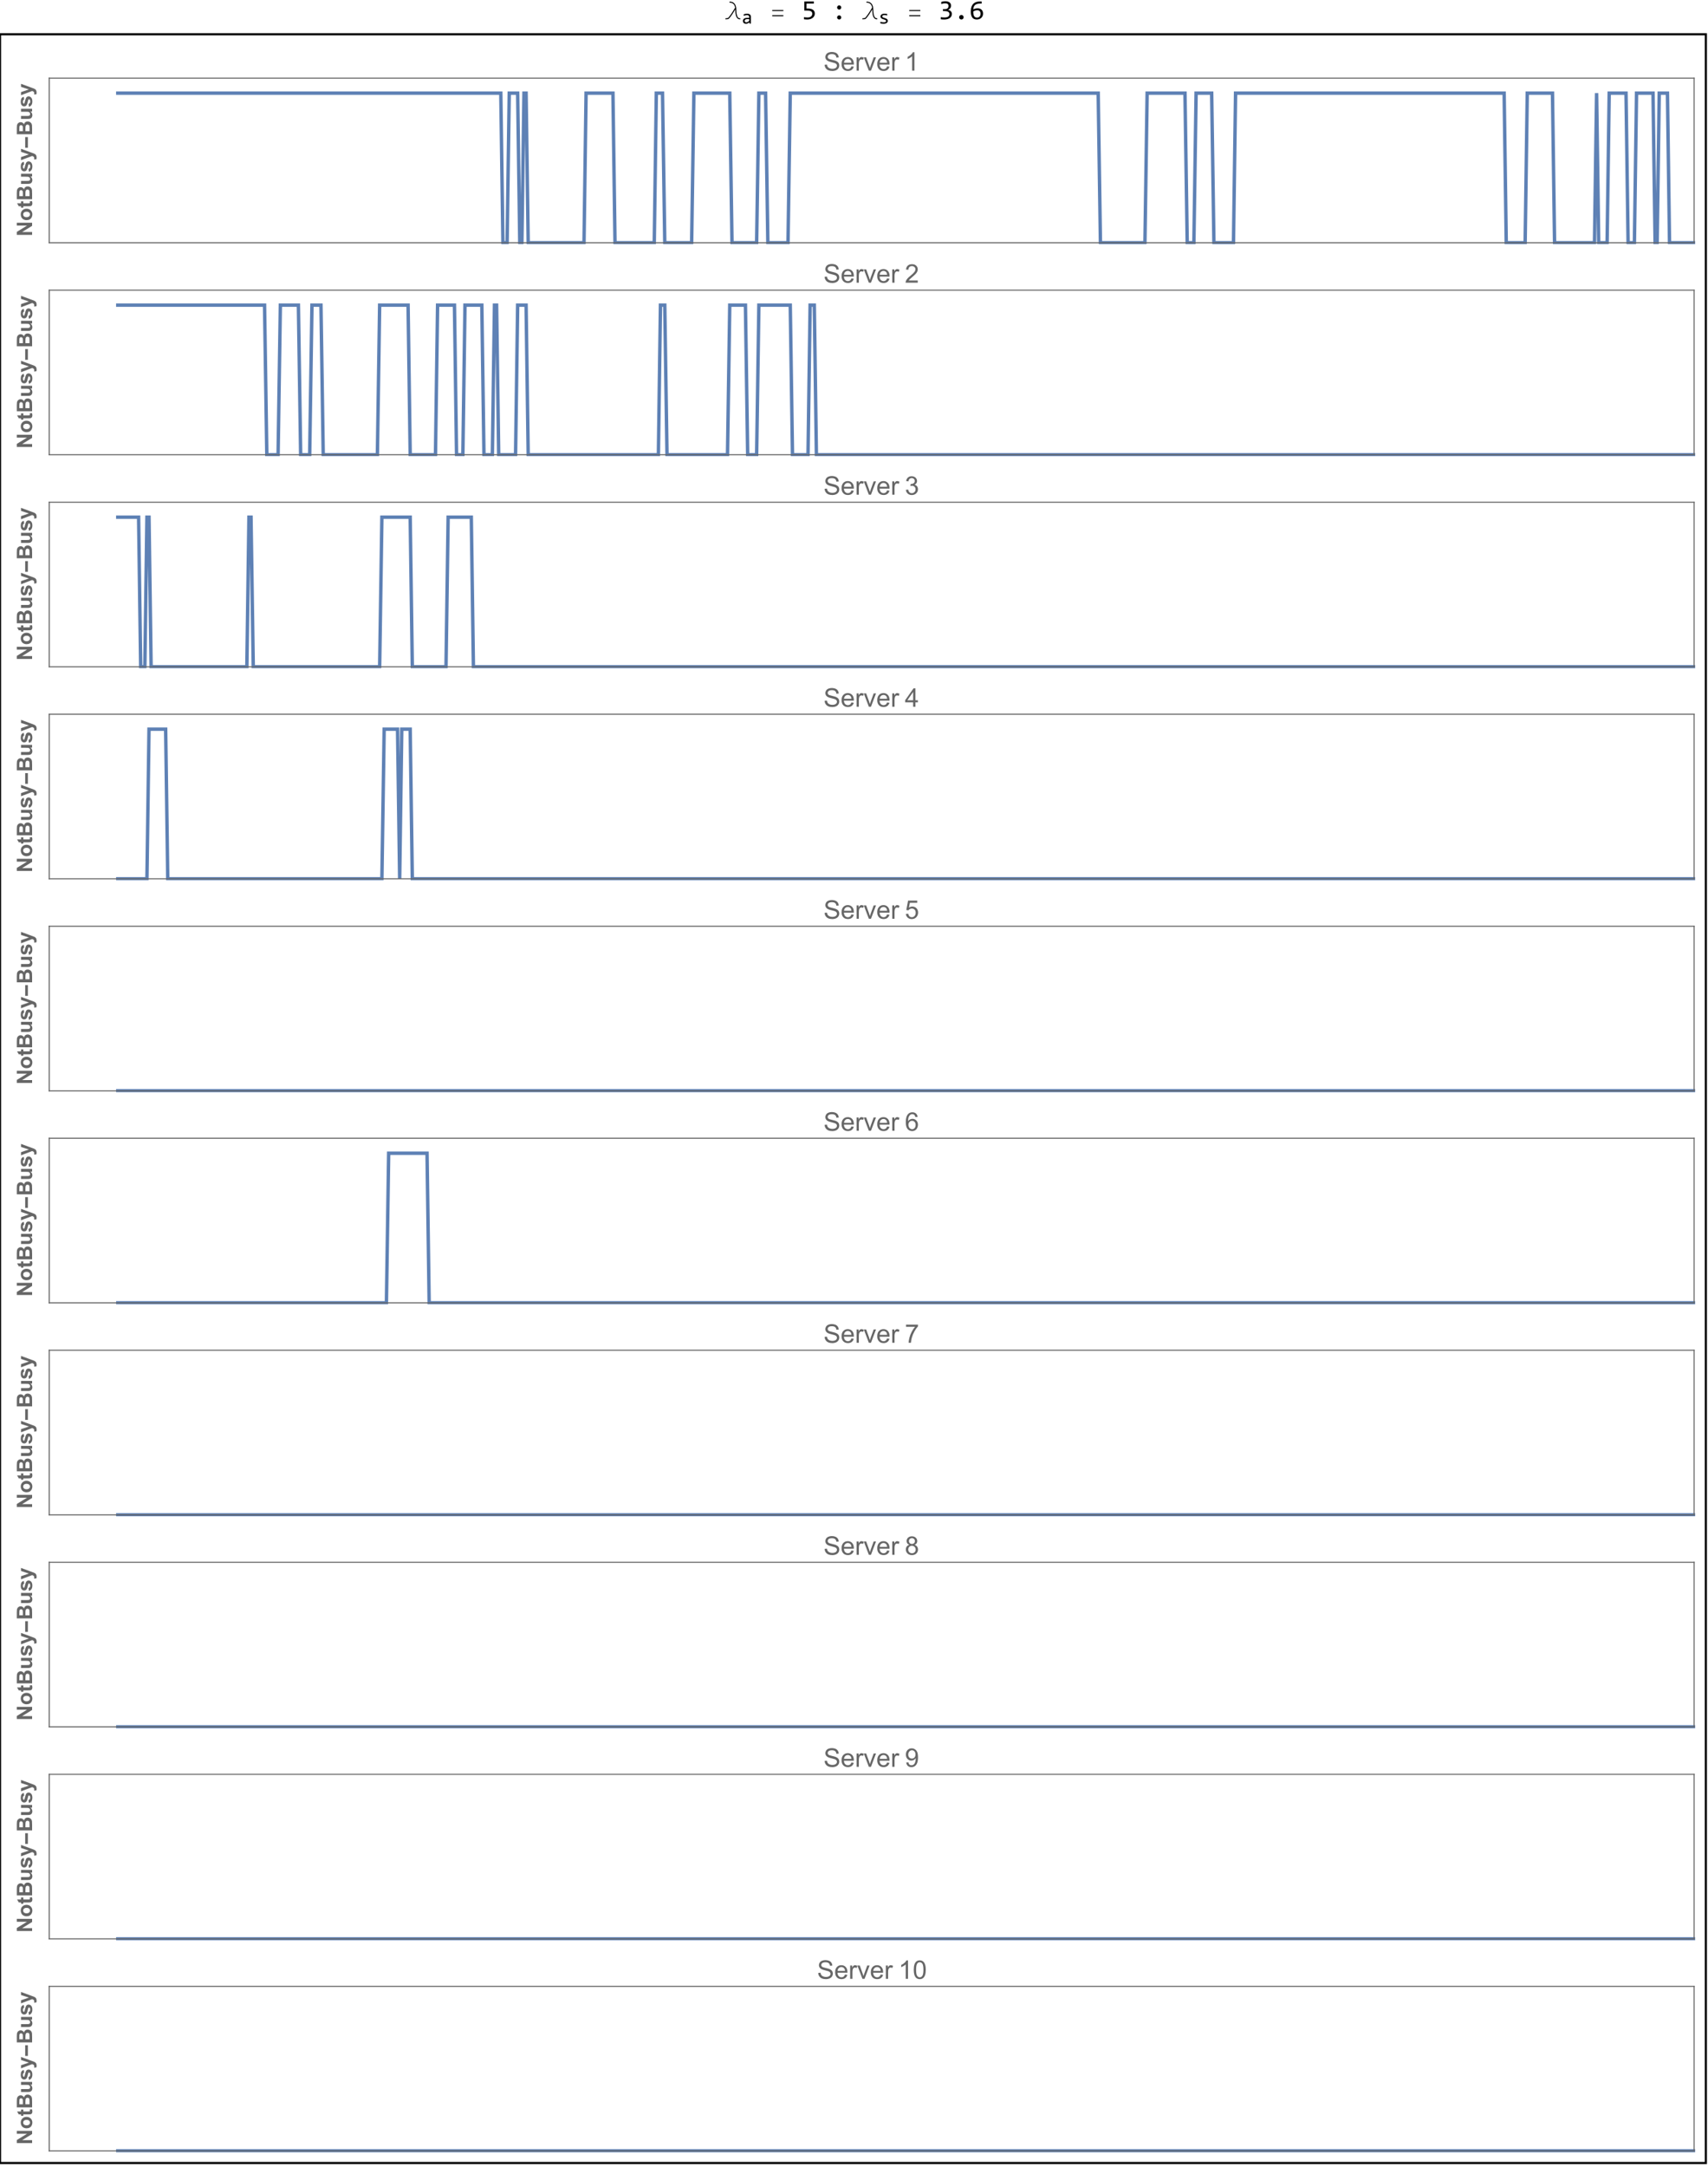 <?xml version="1.0" encoding="UTF-8"?>
<svg xmlns="http://www.w3.org/2000/svg" xmlns:xlink="http://www.w3.org/1999/xlink" width="798pt" height="1012pt" viewBox="0 0 798 1012" version="1.1">
<defs>
<g>
<symbol overflow="visible" id="glyph0-0">
<path style="stroke:none;" d="M 0.812 0 L 0.812 -9.961 L 5.688 -9.961 L 5.688 0 Z M 1.625 -0.812 L 4.875 -0.812 L 4.875 -9.148 L 1.625 -9.148 Z M 1.625 -0.812 "/>
</symbol>
<symbol overflow="visible" id="glyph0-1">
<path style="stroke:none;" d="M 7.371 0.023 L 7.133 0.023 C 6.484 0.023 5.973 -0.328 5.598 -1.039 C 5.219 -1.742 5.031 -2.93 5.035 -4.602 C 4.551 -3.793 4.094 -3.059 3.664 -2.398 C 3.227 -1.73 2.773 -1.117 2.297 -0.559 C 2.051 -0.262 1.809 -0.094 1.578 -0.047 C 1.34 0 1.039 0.023 0.672 0.023 L 0.43 0.023 L 0.43 -0.469 L 0.672 -0.469 C 0.891 -0.469 1.113 -0.488 1.344 -0.527 C 1.57 -0.566 1.766 -0.68 1.922 -0.871 C 2.492 -1.562 3.027 -2.305 3.535 -3.094 C 4.035 -3.883 4.512 -4.656 4.965 -5.422 C 4.824 -6.219 4.551 -6.805 4.137 -7.176 C 3.719 -7.539 3.199 -7.723 2.578 -7.727 L 2.328 -7.727 L 2.328 -8.215 L 2.578 -8.215 C 3.512 -8.215 4.234 -7.879 4.75 -7.215 C 5.262 -6.543 5.52 -5.586 5.523 -4.344 L 5.523 -4.223 C 5.52 -3.199 5.648 -2.316 5.914 -1.578 C 6.172 -0.836 6.578 -0.469 7.133 -0.469 L 7.371 -0.469 Z M 7.371 0.023 "/>
</symbol>
<symbol overflow="visible" id="glyph0-2">
<path style="stroke:none;" d="M 6.5 -3.836 L 1.301 -3.836 L 1.301 -4.316 L 6.5 -4.316 Z M 6.5 -1.414 L 1.301 -1.414 L 1.301 -1.898 L 6.5 -1.898 Z M 6.5 -1.414 "/>
</symbol>
<symbol overflow="visible" id="glyph1-0">
<path style="stroke:none;" d="M 4.68 -5.891 L 4.68 0 L 0.398 0 L 0.398 -5.891 Z M 4.254 -0.414 L 4.254 -5.473 L 0.812 -5.473 L 0.812 -0.414 Z M 3.602 -3.766 C 3.598 -3.629 3.574 -3.5 3.527 -3.375 C 3.48 -3.246 3.406 -3.133 3.309 -3.035 C 3.207 -2.938 3.078 -2.859 2.926 -2.801 C 2.77 -2.742 2.586 -2.711 2.371 -2.715 L 2.352 -2 L 1.902 -2 L 1.875 -3.137 L 2.387 -3.137 C 2.816 -3.133 3.035 -3.332 3.039 -3.727 C 3.035 -3.859 3.004 -3.98 2.941 -4.09 C 2.879 -4.199 2.789 -4.289 2.676 -4.367 C 2.559 -4.441 2.422 -4.5 2.262 -4.543 C 2.102 -4.582 1.926 -4.605 1.734 -4.605 L 1.578 -4.605 L 1.578 -5.055 L 1.762 -5.055 C 2.074 -5.051 2.348 -5.012 2.578 -4.941 C 2.809 -4.863 3 -4.766 3.152 -4.645 C 3.301 -4.52 3.41 -4.379 3.488 -4.227 C 3.559 -4.07 3.598 -3.918 3.602 -3.766 Z M 2.121 -1.594 C 2.23 -1.594 2.32 -1.555 2.398 -1.48 C 2.469 -1.402 2.508 -1.309 2.512 -1.199 C 2.508 -1.141 2.496 -1.09 2.48 -1.047 C 2.457 -0.996 2.43 -0.957 2.398 -0.926 C 2.359 -0.891 2.32 -0.863 2.273 -0.844 C 2.227 -0.82 2.176 -0.809 2.121 -0.812 C 2.066 -0.809 2.016 -0.82 1.973 -0.844 C 1.922 -0.863 1.879 -0.891 1.848 -0.926 C 1.809 -0.957 1.781 -0.996 1.766 -1.047 C 1.742 -1.09 1.734 -1.141 1.734 -1.199 C 1.734 -1.25 1.742 -1.301 1.766 -1.352 C 1.781 -1.398 1.809 -1.441 1.848 -1.477 C 1.879 -1.512 1.922 -1.539 1.973 -1.562 C 2.016 -1.582 2.066 -1.594 2.121 -1.594 Z M 2.121 -1.594 "/>
</symbol>
<symbol overflow="visible" id="glyph1-1">
<path style="stroke:none;" d="M 3.629 0 L 3.609 -0.609 C 3.363 -0.363 3.113 -0.184 2.859 -0.078 C 2.605 0.031 2.336 0.082 2.059 0.082 C 1.797 0.082 1.578 0.051 1.395 -0.016 C 1.211 -0.082 1.059 -0.172 0.941 -0.289 C 0.82 -0.402 0.734 -0.539 0.68 -0.699 C 0.625 -0.852 0.598 -1.023 0.598 -1.207 C 0.598 -1.66 0.766 -2.016 1.105 -2.273 C 1.441 -2.531 1.941 -2.66 2.605 -2.66 L 3.543 -2.66 L 3.543 -3.055 C 3.539 -3.32 3.453 -3.535 3.285 -3.695 C 3.109 -3.855 2.848 -3.938 2.5 -3.938 C 2.242 -3.938 1.992 -3.906 1.746 -3.852 C 1.496 -3.789 1.238 -3.711 0.977 -3.609 L 0.977 -4.316 C 1.074 -4.352 1.184 -4.387 1.309 -4.422 C 1.426 -4.457 1.555 -4.488 1.695 -4.516 C 1.828 -4.539 1.969 -4.559 2.117 -4.578 C 2.262 -4.594 2.41 -4.605 2.562 -4.605 C 2.832 -4.605 3.078 -4.574 3.301 -4.516 C 3.52 -4.453 3.707 -4.359 3.859 -4.238 C 4.008 -4.113 4.125 -3.961 4.207 -3.773 C 4.289 -3.586 4.328 -3.367 4.332 -3.117 L 4.332 0 Z M 3.543 -2.059 L 2.547 -2.059 C 2.348 -2.055 2.18 -2.035 2.039 -2 C 1.898 -1.957 1.781 -1.902 1.691 -1.832 C 1.602 -1.758 1.535 -1.672 1.492 -1.574 C 1.449 -1.473 1.43 -1.359 1.43 -1.234 C 1.43 -1.145 1.441 -1.062 1.469 -0.984 C 1.492 -0.906 1.535 -0.836 1.598 -0.773 C 1.656 -0.711 1.734 -0.66 1.832 -0.625 C 1.926 -0.59 2.043 -0.574 2.188 -0.574 C 2.363 -0.574 2.57 -0.629 2.805 -0.738 C 3.035 -0.848 3.281 -1.02 3.543 -1.258 Z M 3.543 -2.059 "/>
</symbol>
<symbol overflow="visible" id="glyph1-2">
<path style="stroke:none;" d="M 4.305 -1.234 C 4.301 -1.074 4.273 -0.93 4.223 -0.805 C 4.164 -0.676 4.09 -0.566 4 -0.469 C 3.906 -0.371 3.797 -0.285 3.676 -0.219 C 3.551 -0.148 3.422 -0.094 3.281 -0.047 C 3.141 -0.004 2.996 0.027 2.852 0.051 C 2.703 0.07 2.559 0.082 2.422 0.082 C 2.109 0.082 1.828 0.066 1.574 0.039 C 1.316 0.012 1.066 -0.027 0.82 -0.09 L 0.82 -0.812 C 1.082 -0.734 1.344 -0.676 1.605 -0.641 C 1.867 -0.598 2.125 -0.578 2.387 -0.582 C 2.762 -0.578 3.043 -0.629 3.223 -0.734 C 3.402 -0.832 3.492 -0.98 3.492 -1.172 C 3.492 -1.25 3.477 -1.32 3.449 -1.391 C 3.418 -1.453 3.367 -1.516 3.293 -1.574 C 3.219 -1.633 3.102 -1.695 2.945 -1.758 C 2.785 -1.82 2.57 -1.891 2.297 -1.973 C 2.094 -2.031 1.902 -2.098 1.73 -2.176 C 1.555 -2.25 1.406 -2.344 1.281 -2.449 C 1.152 -2.555 1.055 -2.676 0.984 -2.82 C 0.914 -2.957 0.879 -3.125 0.879 -3.32 C 0.879 -3.445 0.906 -3.582 0.965 -3.734 C 1.023 -3.883 1.125 -4.023 1.266 -4.152 C 1.406 -4.281 1.594 -4.391 1.836 -4.477 C 2.074 -4.562 2.375 -4.605 2.738 -4.605 C 2.914 -4.605 3.113 -4.594 3.332 -4.574 C 3.547 -4.555 3.773 -4.523 4.008 -4.477 L 4.008 -3.777 C 3.758 -3.836 3.523 -3.879 3.305 -3.91 C 3.082 -3.934 2.891 -3.949 2.73 -3.953 C 2.535 -3.949 2.367 -3.934 2.234 -3.906 C 2.098 -3.875 1.992 -3.832 1.91 -3.781 C 1.828 -3.727 1.77 -3.668 1.734 -3.598 C 1.695 -3.527 1.676 -3.449 1.68 -3.371 C 1.676 -3.285 1.691 -3.211 1.727 -3.148 C 1.758 -3.078 1.816 -3.016 1.902 -2.957 C 1.984 -2.895 2.105 -2.832 2.262 -2.773 C 2.414 -2.707 2.613 -2.641 2.863 -2.574 C 3.125 -2.492 3.348 -2.41 3.535 -2.328 C 3.715 -2.238 3.867 -2.145 3.984 -2.039 C 4.098 -1.934 4.18 -1.812 4.23 -1.684 C 4.277 -1.551 4.301 -1.402 4.305 -1.234 Z M 4.305 -1.234 "/>
</symbol>
<symbol overflow="visible" id="glyph2-0">
<path style="stroke:none;" d="M 6.59 -8.297 L 6.59 0 L 0.559 0 L 0.559 -8.297 Z M 5.992 -0.586 L 5.992 -7.707 L 1.141 -7.707 L 1.141 -0.586 Z M 5.07 -5.305 C 5.066 -5.109 5.035 -4.926 4.969 -4.75 C 4.898 -4.566 4.793 -4.406 4.656 -4.273 C 4.516 -4.133 4.336 -4.023 4.121 -3.945 C 3.902 -3.859 3.645 -3.82 3.34 -3.82 L 3.312 -2.82 L 2.68 -2.82 L 2.641 -4.418 L 3.363 -4.418 C 3.973 -4.418 4.277 -4.695 4.277 -5.25 C 4.277 -5.438 4.23 -5.605 4.145 -5.762 C 4.051 -5.91 3.926 -6.043 3.77 -6.152 C 3.605 -6.262 3.414 -6.344 3.191 -6.402 C 2.961 -6.457 2.711 -6.484 2.445 -6.488 L 2.223 -6.488 L 2.223 -7.121 L 2.48 -7.121 C 2.922 -7.117 3.309 -7.062 3.633 -6.957 C 3.957 -6.848 4.227 -6.711 4.441 -6.539 C 4.652 -6.367 4.809 -6.172 4.914 -5.957 C 5.016 -5.734 5.066 -5.516 5.07 -5.305 Z M 2.988 -2.246 C 3.145 -2.242 3.273 -2.188 3.379 -2.082 C 3.48 -1.973 3.531 -1.844 3.535 -1.688 C 3.531 -1.609 3.52 -1.539 3.492 -1.477 C 3.465 -1.41 3.426 -1.352 3.379 -1.305 C 3.328 -1.254 3.27 -1.215 3.207 -1.184 C 3.137 -1.152 3.066 -1.137 2.988 -1.141 C 2.91 -1.137 2.84 -1.152 2.777 -1.184 C 2.711 -1.215 2.652 -1.254 2.605 -1.305 C 2.555 -1.352 2.516 -1.41 2.488 -1.477 C 2.457 -1.539 2.441 -1.609 2.445 -1.688 C 2.441 -1.766 2.457 -1.836 2.488 -1.906 C 2.516 -1.969 2.555 -2.027 2.605 -2.082 C 2.652 -2.129 2.711 -2.168 2.777 -2.199 C 2.84 -2.227 2.91 -2.242 2.988 -2.246 Z M 2.988 -2.246 "/>
</symbol>
<symbol overflow="visible" id="glyph2-1">
<path style="stroke:none;" d="M 6.188 -2.652 C 6.188 -2.242 6.098 -1.867 5.922 -1.531 C 5.742 -1.188 5.496 -0.898 5.188 -0.656 C 4.875 -0.414 4.508 -0.223 4.086 -0.09 C 3.66 0.047 3.207 0.109 2.719 0.113 C 2.594 0.109 2.461 0.105 2.32 0.102 C 2.18 0.094 2.039 0.086 1.898 0.078 C 1.758 0.062 1.621 0.051 1.488 0.043 C 1.355 0.027 1.234 0.016 1.129 0 L 1.129 -1.004 C 1.355 -0.945 1.617 -0.906 1.914 -0.883 C 2.207 -0.855 2.504 -0.844 2.805 -0.844 C 3.141 -0.844 3.445 -0.883 3.719 -0.965 C 3.988 -1.043 4.219 -1.156 4.41 -1.309 C 4.598 -1.457 4.742 -1.641 4.848 -1.855 C 4.945 -2.066 4.996 -2.309 5 -2.578 C 4.996 -3.094 4.812 -3.469 4.445 -3.703 C 4.074 -3.938 3.543 -4.055 2.852 -4.055 L 1.277 -4.055 L 1.277 -8.297 L 5.746 -8.297 L 5.746 -7.332 L 2.316 -7.332 L 2.316 -5 L 3.039 -5 C 3.434 -4.996 3.82 -4.961 4.199 -4.891 C 4.574 -4.816 4.91 -4.691 5.207 -4.516 C 5.5 -4.332 5.738 -4.09 5.918 -3.793 C 6.098 -3.488 6.188 -3.109 6.188 -2.652 Z M 6.188 -2.652 "/>
</symbol>
<symbol overflow="visible" id="glyph2-2">
<path style="stroke:none;" d="M 3.574 -6.488 C 3.703 -6.484 3.824 -6.457 3.945 -6.406 C 4.062 -6.352 4.168 -6.281 4.258 -6.195 C 4.344 -6.102 4.414 -6 4.469 -5.883 C 4.52 -5.766 4.547 -5.641 4.551 -5.508 C 4.547 -5.371 4.52 -5.242 4.469 -5.129 C 4.414 -5.012 4.344 -4.91 4.258 -4.824 C 4.168 -4.73 4.062 -4.66 3.945 -4.613 C 3.824 -4.559 3.703 -4.535 3.574 -4.539 C 3.438 -4.535 3.309 -4.559 3.195 -4.613 C 3.078 -4.66 2.977 -4.73 2.887 -4.824 C 2.797 -4.91 2.727 -5.012 2.676 -5.129 C 2.625 -5.242 2.602 -5.371 2.602 -5.508 C 2.602 -5.641 2.625 -5.766 2.676 -5.883 C 2.727 -6 2.797 -6.102 2.887 -6.195 C 2.977 -6.281 3.078 -6.352 3.195 -6.406 C 3.309 -6.457 3.438 -6.484 3.574 -6.488 Z M 3.574 -1.836 C 3.703 -1.832 3.824 -1.805 3.945 -1.754 C 4.062 -1.699 4.168 -1.629 4.258 -1.543 C 4.344 -1.449 4.414 -1.348 4.469 -1.23 C 4.52 -1.113 4.547 -0.988 4.551 -0.855 C 4.547 -0.719 4.52 -0.59 4.469 -0.477 C 4.414 -0.359 4.344 -0.258 4.258 -0.172 C 4.168 -0.078 4.062 -0.012 3.945 0.035 C 3.824 0.086 3.703 0.109 3.574 0.113 C 3.438 0.109 3.309 0.086 3.195 0.035 C 3.078 -0.012 2.977 -0.078 2.887 -0.172 C 2.797 -0.258 2.727 -0.359 2.676 -0.477 C 2.625 -0.59 2.602 -0.719 2.602 -0.855 C 2.602 -0.988 2.625 -1.113 2.676 -1.23 C 2.727 -1.348 2.797 -1.449 2.887 -1.543 C 2.977 -1.629 3.078 -1.699 3.195 -1.754 C 3.309 -1.805 3.438 -1.832 3.574 -1.836 Z M 3.574 -1.836 "/>
</symbol>
<symbol overflow="visible" id="glyph2-3">
<path style="stroke:none;" d="M 6.238 -2.52 C 6.234 -2.152 6.16 -1.809 6.016 -1.492 C 5.867 -1.172 5.645 -0.895 5.352 -0.656 C 5.051 -0.414 4.68 -0.223 4.234 -0.09 C 3.785 0.047 3.262 0.109 2.664 0.113 C 2.332 0.109 2.035 0.102 1.777 0.082 C 1.512 0.059 1.266 0.031 1.039 0 L 1.039 -0.992 C 1.297 -0.941 1.574 -0.906 1.871 -0.883 C 2.16 -0.855 2.461 -0.844 2.766 -0.844 C 3.18 -0.844 3.535 -0.879 3.832 -0.953 C 4.125 -1.027 4.363 -1.133 4.551 -1.273 C 4.734 -1.41 4.871 -1.582 4.957 -1.781 C 5.043 -1.98 5.086 -2.203 5.086 -2.457 C 5.086 -2.684 5.035 -2.883 4.934 -3.055 C 4.832 -3.219 4.688 -3.359 4.504 -3.477 C 4.316 -3.586 4.098 -3.672 3.844 -3.734 C 3.586 -3.789 3.305 -3.82 3.004 -3.82 L 2.055 -3.82 L 2.055 -4.73 L 3.016 -4.73 C 3.262 -4.727 3.488 -4.762 3.695 -4.828 C 3.898 -4.891 4.074 -4.984 4.223 -5.109 C 4.367 -5.23 4.48 -5.379 4.562 -5.562 C 4.637 -5.738 4.676 -5.945 4.68 -6.176 C 4.676 -6.621 4.539 -6.945 4.273 -7.148 C 4 -7.352 3.602 -7.453 3.078 -7.453 C 2.797 -7.453 2.512 -7.426 2.215 -7.371 C 1.918 -7.316 1.598 -7.23 1.262 -7.121 L 1.262 -8.086 C 1.402 -8.137 1.559 -8.18 1.723 -8.223 C 1.887 -8.262 2.047 -8.297 2.211 -8.324 C 2.371 -8.352 2.535 -8.371 2.695 -8.387 C 2.855 -8.398 3.008 -8.406 3.16 -8.41 C 3.598 -8.406 3.984 -8.359 4.32 -8.266 C 4.652 -8.168 4.934 -8.031 5.16 -7.859 C 5.383 -7.68 5.551 -7.465 5.668 -7.211 C 5.777 -6.953 5.836 -6.668 5.84 -6.355 C 5.836 -5.879 5.715 -5.48 5.473 -5.16 C 5.23 -4.836 4.898 -4.578 4.477 -4.391 C 4.688 -4.355 4.898 -4.289 5.109 -4.191 C 5.32 -4.086 5.508 -3.957 5.676 -3.801 C 5.844 -3.641 5.98 -3.453 6.082 -3.238 C 6.184 -3.02 6.234 -2.781 6.238 -2.52 Z M 6.238 -2.52 "/>
</symbol>
<symbol overflow="visible" id="glyph2-4">
<path style="stroke:none;" d="M 3.523 -2 C 3.664 -1.996 3.801 -1.969 3.93 -1.918 C 4.059 -1.859 4.172 -1.785 4.266 -1.688 C 4.359 -1.59 4.434 -1.477 4.492 -1.348 C 4.547 -1.219 4.574 -1.078 4.578 -0.934 C 4.574 -0.785 4.547 -0.652 4.492 -0.527 C 4.434 -0.398 4.359 -0.285 4.266 -0.191 C 4.172 -0.094 4.059 -0.023 3.93 0.031 C 3.801 0.082 3.664 0.109 3.523 0.113 C 3.371 0.109 3.234 0.082 3.109 0.031 C 2.98 -0.023 2.871 -0.094 2.777 -0.191 C 2.68 -0.285 2.602 -0.398 2.551 -0.527 C 2.492 -0.652 2.465 -0.785 2.469 -0.934 C 2.465 -1.078 2.492 -1.219 2.551 -1.348 C 2.602 -1.477 2.68 -1.59 2.777 -1.688 C 2.871 -1.785 2.98 -1.859 3.109 -1.918 C 3.234 -1.969 3.371 -1.996 3.523 -2 Z M 3.523 -2 "/>
</symbol>
<symbol overflow="visible" id="glyph2-5">
<path style="stroke:none;" d="M 6.5 -2.629 C 6.496 -2.242 6.43 -1.883 6.293 -1.555 C 6.152 -1.219 5.953 -0.93 5.703 -0.684 C 5.445 -0.434 5.141 -0.238 4.789 -0.098 C 4.43 0.043 4.035 0.109 3.598 0.113 C 3.141 0.109 2.734 0.039 2.387 -0.105 C 2.031 -0.25 1.738 -0.473 1.504 -0.777 C 1.266 -1.078 1.086 -1.461 0.965 -1.922 C 0.84 -2.383 0.777 -2.93 0.781 -3.562 C 0.777 -3.984 0.805 -4.395 0.863 -4.793 C 0.914 -5.191 1.008 -5.562 1.137 -5.914 C 1.262 -6.262 1.43 -6.586 1.645 -6.879 C 1.852 -7.172 2.113 -7.422 2.434 -7.633 C 2.746 -7.84 3.117 -8.004 3.547 -8.121 C 3.969 -8.238 4.465 -8.297 5.035 -8.297 L 5.852 -8.297 L 5.852 -7.332 L 4.965 -7.332 C 4.465 -7.328 4.035 -7.27 3.676 -7.152 C 3.309 -7.031 3.004 -6.863 2.762 -6.652 C 2.512 -6.434 2.324 -6.176 2.195 -5.871 C 2.062 -5.566 1.98 -5.227 1.949 -4.852 L 1.922 -4.59 C 2.188 -4.742 2.496 -4.867 2.848 -4.965 C 3.195 -5.059 3.57 -5.109 3.98 -5.109 C 4.395 -5.109 4.762 -5.047 5.082 -4.926 C 5.395 -4.801 5.656 -4.629 5.867 -4.414 C 6.074 -4.191 6.234 -3.93 6.34 -3.629 C 6.445 -3.32 6.496 -2.988 6.5 -2.629 Z M 5.344 -2.559 C 5.344 -2.809 5.312 -3.039 5.25 -3.246 C 5.188 -3.449 5.09 -3.621 4.961 -3.766 C 4.828 -3.906 4.664 -4.016 4.465 -4.098 C 4.262 -4.172 4.02 -4.211 3.746 -4.215 C 3.582 -4.211 3.418 -4.195 3.254 -4.168 C 3.086 -4.137 2.926 -4.098 2.77 -4.047 C 2.609 -3.992 2.457 -3.934 2.316 -3.867 C 2.168 -3.797 2.039 -3.723 1.922 -3.648 C 1.922 -3.102 1.957 -2.645 2.035 -2.281 C 2.109 -1.914 2.223 -1.621 2.375 -1.402 C 2.523 -1.18 2.711 -1.023 2.93 -0.934 C 3.148 -0.836 3.402 -0.789 3.695 -0.793 C 3.934 -0.789 4.152 -0.828 4.355 -0.91 C 4.555 -0.984 4.73 -1.102 4.879 -1.254 C 5.023 -1.406 5.137 -1.59 5.219 -1.812 C 5.301 -2.027 5.344 -2.277 5.344 -2.559 Z M 5.344 -2.559 "/>
</symbol>
<symbol overflow="visible" id="glyph3-0">
<path style="stroke:none;" d="M 0 -1.25 L -6.25 -1.25 L -6.25 -6.25 L 0 -6.25 Z M -0.156 -1.406 L -0.156 -6.094 L -6.094 -6.094 L -6.094 -1.406 Z M -0.156 -1.406 "/>
</symbol>
<symbol overflow="visible" id="glyph3-1">
<path style="stroke:none;" d="M 0 -0.742 L -7.156 -0.742 L -7.156 -2.148 L -2.379 -5.078 L -7.156 -5.078 L -7.156 -6.422 L 0 -6.422 L 0 -4.969 L -4.668 -2.086 L 0 -2.086 Z M 0 -0.742 "/>
</symbol>
<symbol overflow="visible" id="glyph3-2">
<path style="stroke:none;" d="M -2.664 -0.398 C -3.121 -0.398 -3.562 -0.508 -3.988 -0.734 C -4.414 -0.957 -4.738 -1.277 -4.965 -1.691 C -5.188 -2.102 -5.301 -2.562 -5.305 -3.07 C -5.301 -3.855 -5.047 -4.496 -4.539 -5 C -4.027 -5.496 -3.383 -5.746 -2.609 -5.75 C -1.82 -5.746 -1.172 -5.496 -0.656 -4.992 C -0.141 -4.484 0.117 -3.848 0.117 -3.082 C 0.117 -2.605 0.012 -2.148 -0.203 -1.719 C -0.418 -1.285 -0.734 -0.957 -1.148 -0.734 C -1.562 -0.508 -2.066 -0.398 -2.664 -0.398 Z M -2.594 -1.805 C -2.074 -1.805 -1.68 -1.926 -1.41 -2.172 C -1.133 -2.414 -0.996 -2.715 -1 -3.078 C -0.996 -3.43 -1.133 -3.73 -1.41 -3.977 C -1.68 -4.215 -2.078 -4.336 -2.602 -4.34 C -3.109 -4.336 -3.5 -4.215 -3.773 -3.977 C -4.047 -3.73 -4.184 -3.43 -4.184 -3.078 C -4.184 -2.715 -4.047 -2.414 -3.773 -2.172 C -3.5 -1.926 -3.105 -1.805 -2.594 -1.805 Z M -2.594 -1.805 "/>
</symbol>
<symbol overflow="visible" id="glyph3-3">
<path style="stroke:none;" d="M -5.188 -3.094 L -4.094 -3.094 L -4.094 -2.156 L -2 -2.156 C -1.574 -2.156 -1.328 -2.164 -1.262 -2.184 C -1.188 -2.199 -1.129 -2.238 -1.086 -2.305 C -1.039 -2.367 -1.02 -2.445 -1.02 -2.539 C -1.02 -2.664 -1.062 -2.848 -1.152 -3.09 L -0.086 -3.207 C 0.051 -2.887 0.117 -2.527 0.117 -2.125 C 0.117 -1.875 0.078 -1.652 -0.008 -1.453 C -0.086 -1.254 -0.195 -1.105 -0.328 -1.016 C -0.461 -0.922 -0.637 -0.859 -0.863 -0.824 C -1.02 -0.793 -1.344 -0.777 -1.832 -0.781 L -4.094 -0.781 L -4.094 -0.152 L -5.188 -0.152 L -5.188 -0.781 L -6.215 -0.781 L -7.016 -2.156 L -5.188 -2.156 Z M -5.188 -3.094 "/>
</symbol>
<symbol overflow="visible" id="glyph3-4">
<path style="stroke:none;" d="M -7.156 -0.734 L -7.156 -3.594 C -7.152 -4.156 -7.129 -4.578 -7.086 -4.859 C -7.035 -5.133 -6.938 -5.383 -6.789 -5.605 C -6.637 -5.824 -6.438 -6.008 -6.191 -6.156 C -5.941 -6.301 -5.664 -6.375 -5.355 -6.375 C -5.02 -6.375 -4.711 -6.285 -4.434 -6.105 C -4.152 -5.926 -3.941 -5.68 -3.805 -5.371 C -3.672 -5.805 -3.457 -6.141 -3.152 -6.375 C -2.848 -6.609 -2.488 -6.727 -2.074 -6.727 C -1.746 -6.727 -1.43 -6.648 -1.125 -6.5 C -0.816 -6.344 -0.57 -6.137 -0.387 -5.879 C -0.203 -5.613 -0.09 -5.293 -0.047 -4.914 C -0.02 -4.668 -0.004 -4.086 0 -3.168 L 0 -0.734 Z M -5.969 -2.18 L -4.312 -2.18 L -4.312 -3.125 C -4.312 -3.684 -4.32 -4.035 -4.336 -4.176 C -4.363 -4.422 -4.445 -4.617 -4.59 -4.758 C -4.73 -4.898 -4.918 -4.969 -5.152 -4.969 C -5.371 -4.969 -5.551 -4.906 -5.691 -4.785 C -5.824 -4.664 -5.91 -4.484 -5.941 -4.242 C -5.957 -4.098 -5.965 -3.684 -5.969 -3.008 Z M -3.121 -2.18 L -1.207 -2.18 L -1.207 -3.516 C -1.207 -4.035 -1.219 -4.363 -1.25 -4.508 C -1.285 -4.719 -1.383 -4.895 -1.535 -5.031 C -1.684 -5.164 -1.887 -5.23 -2.145 -5.234 C -2.355 -5.23 -2.535 -5.18 -2.688 -5.078 C -2.836 -4.973 -2.945 -4.82 -3.016 -4.625 C -3.082 -4.426 -3.117 -4 -3.121 -3.344 Z M -3.121 -2.18 "/>
</symbol>
<symbol overflow="visible" id="glyph3-5">
<path style="stroke:none;" d="M 0 -4.133 L -0.777 -4.133 C -0.496 -3.938 -0.277 -3.691 -0.121 -3.387 C 0.039 -3.078 0.117 -2.754 0.117 -2.414 C 0.117 -2.062 0.043 -1.746 -0.113 -1.473 C -0.262 -1.191 -0.477 -0.992 -0.758 -0.871 C -1.031 -0.746 -1.414 -0.684 -1.906 -0.688 L -5.188 -0.688 L -5.188 -2.062 L -2.805 -2.062 C -2.074 -2.062 -1.625 -2.086 -1.461 -2.137 C -1.293 -2.184 -1.164 -2.273 -1.07 -2.41 C -0.973 -2.543 -0.926 -2.715 -0.93 -2.922 C -0.926 -3.152 -0.988 -3.363 -1.121 -3.551 C -1.246 -3.734 -1.406 -3.859 -1.598 -3.93 C -1.785 -3.996 -2.254 -4.031 -3 -4.031 L -5.188 -4.031 L -5.188 -5.406 L 0 -5.406 Z M 0 -4.133 "/>
</symbol>
<symbol overflow="visible" id="glyph3-6">
<path style="stroke:none;" d="M -1.48 -0.234 L -1.688 -1.609 C -1.422 -1.668 -1.219 -1.785 -1.082 -1.965 C -0.941 -2.141 -0.871 -2.395 -0.875 -2.719 C -0.871 -3.07 -0.938 -3.336 -1.07 -3.52 C -1.16 -3.641 -1.281 -3.703 -1.438 -3.703 C -1.539 -3.703 -1.625 -3.668 -1.695 -3.602 C -1.758 -3.531 -1.82 -3.379 -1.875 -3.145 C -2.117 -2.035 -2.34 -1.332 -2.543 -1.039 C -2.824 -0.625 -3.211 -0.422 -3.711 -0.426 C -4.156 -0.422 -4.535 -0.598 -4.844 -0.957 C -5.148 -1.309 -5.301 -1.859 -5.305 -2.609 C -5.301 -3.312 -5.188 -3.84 -4.957 -4.188 C -4.723 -4.531 -4.379 -4.77 -3.93 -4.902 L -3.691 -3.609 C -3.891 -3.551 -4.043 -3.445 -4.152 -3.293 C -4.258 -3.137 -4.312 -2.914 -4.316 -2.633 C -4.312 -2.266 -4.262 -2.008 -4.164 -1.855 C -4.09 -1.75 -3.996 -1.699 -3.887 -1.699 C -3.785 -1.699 -3.703 -1.742 -3.637 -1.836 C -3.543 -1.957 -3.414 -2.387 -3.25 -3.117 C -3.082 -3.848 -2.879 -4.355 -2.641 -4.648 C -2.395 -4.93 -2.055 -5.074 -1.621 -5.078 C -1.141 -5.074 -0.73 -4.875 -0.395 -4.48 C -0.051 -4.082 0.117 -3.496 0.117 -2.719 C 0.117 -2.012 -0.023 -1.453 -0.312 -1.043 C -0.594 -0.629 -0.984 -0.359 -1.48 -0.234 Z M -1.48 -0.234 "/>
</symbol>
<symbol overflow="visible" id="glyph3-7">
<path style="stroke:none;" d="M -5.188 -0.07 L -5.188 -1.527 L -1.504 -2.77 L -5.188 -3.98 L -5.188 -5.398 L -0.195 -3.57 L 0.707 -3.242 C 1.008 -3.117 1.238 -3.004 1.402 -2.898 C 1.559 -2.785 1.688 -2.66 1.789 -2.52 C 1.883 -2.379 1.961 -2.203 2.02 -1.996 C 2.074 -1.789 2.102 -1.555 2.105 -1.297 C 2.102 -1.031 2.074 -0.773 2.023 -0.523 L 0.945 -0.398 C 0.984 -0.613 1.008 -0.805 1.012 -0.98 C 1.008 -1.297 0.914 -1.535 0.73 -1.688 C 0.539 -1.84 0.301 -1.957 0.016 -2.039 Z M -5.188 -0.07 "/>
</symbol>
<symbol overflow="visible" id="glyph4-0">
<path style="stroke:none;" d="M 0 -0.625 L -8 -0.625 L -8 -4.375 L 0 -4.375 Z M -0.625 -1.25 L -0.625 -3.75 L -7.375 -3.75 L -7.375 -1.25 Z M -0.625 -1.25 "/>
</symbol>
<symbol overflow="visible" id="glyph4-1">
<path style="stroke:none;" d="M -1.973 -5.422 L -1.973 -0.422 L -3.234 -0.422 L -3.234 -5.422 Z M -1.973 -5.422 "/>
</symbol>
<symbol overflow="visible" id="glyph5-0">
<path style="stroke:none;" d="M 1.5 0 L 1.5 -7.5 L 7.5 -7.5 L 7.5 0 Z M 1.688 -0.188 L 7.312 -0.188 L 7.312 -7.312 L 1.688 -7.312 Z M 1.688 -0.188 "/>
</symbol>
<symbol overflow="visible" id="glyph5-1">
<path style="stroke:none;" d="M 0.539 -2.758 L 1.609 -2.852 C 1.66 -2.422 1.777 -2.07 1.965 -1.797 C 2.145 -1.52 2.434 -1.297 2.828 -1.129 C 3.215 -0.957 3.656 -0.871 4.148 -0.875 C 4.578 -0.871 4.961 -0.938 5.297 -1.066 C 5.629 -1.191 5.875 -1.367 6.039 -1.594 C 6.199 -1.82 6.281 -2.066 6.281 -2.332 C 6.281 -2.598 6.203 -2.832 6.047 -3.035 C 5.891 -3.238 5.633 -3.406 5.273 -3.547 C 5.043 -3.633 4.531 -3.773 3.746 -3.965 C 2.953 -4.152 2.402 -4.332 2.086 -4.5 C 1.672 -4.711 1.363 -4.977 1.168 -5.297 C 0.965 -5.617 0.867 -5.973 0.867 -6.367 C 0.867 -6.801 0.988 -7.207 1.234 -7.582 C 1.48 -7.957 1.84 -8.242 2.312 -8.441 C 2.785 -8.633 3.312 -8.73 3.891 -8.734 C 4.523 -8.73 5.082 -8.629 5.574 -8.426 C 6.059 -8.223 6.434 -7.922 6.695 -7.523 C 6.957 -7.125 7.098 -6.672 7.117 -6.172 L 6.031 -6.086 C 5.969 -6.629 5.77 -7.039 5.434 -7.316 C 5.094 -7.594 4.598 -7.734 3.938 -7.734 C 3.25 -7.734 2.746 -7.605 2.434 -7.355 C 2.113 -7.098 1.957 -6.797 1.961 -6.445 C 1.957 -6.137 2.07 -5.883 2.297 -5.684 C 2.516 -5.48 3.086 -5.273 4.012 -5.07 C 4.934 -4.859 5.566 -4.68 5.914 -4.523 C 6.41 -4.293 6.781 -4 7.02 -3.648 C 7.254 -3.293 7.371 -2.887 7.375 -2.426 C 7.371 -1.969 7.242 -1.535 6.984 -1.133 C 6.723 -0.727 6.344 -0.414 5.855 -0.188 C 5.363 0.035 4.812 0.145 4.203 0.148 C 3.422 0.145 2.77 0.035 2.246 -0.191 C 1.719 -0.414 1.309 -0.754 1.012 -1.215 C 0.711 -1.668 0.555 -2.184 0.539 -2.758 Z M 0.539 -2.758 "/>
</symbol>
<symbol overflow="visible" id="glyph5-2">
<path style="stroke:none;" d="M 5.051 -2.004 L 6.141 -1.867 C 5.969 -1.23 5.648 -0.738 5.184 -0.387 C 4.719 -0.035 4.125 0.141 3.406 0.141 C 2.492 0.141 1.77 -0.137 1.238 -0.699 C 0.699 -1.254 0.434 -2.043 0.438 -3.059 C 0.434 -4.105 0.703 -4.918 1.246 -5.496 C 1.781 -6.074 2.48 -6.363 3.344 -6.363 C 4.176 -6.363 4.855 -6.078 5.383 -5.512 C 5.91 -4.945 6.176 -4.148 6.176 -3.125 C 6.176 -3.059 6.172 -2.965 6.172 -2.844 L 1.531 -2.844 C 1.562 -2.156 1.758 -1.633 2.109 -1.27 C 2.457 -0.906 2.891 -0.727 3.41 -0.727 C 3.797 -0.727 4.125 -0.828 4.402 -1.031 C 4.672 -1.234 4.891 -1.559 5.051 -2.004 Z M 1.586 -3.711 L 5.062 -3.711 C 5.016 -4.227 4.883 -4.621 4.664 -4.887 C 4.328 -5.293 3.891 -5.496 3.359 -5.496 C 2.871 -5.496 2.465 -5.332 2.137 -5.008 C 1.805 -4.684 1.621 -4.25 1.586 -3.711 Z M 1.586 -3.711 "/>
</symbol>
<symbol overflow="visible" id="glyph5-3">
<path style="stroke:none;" d="M 0.781 0 L 0.781 -6.223 L 1.727 -6.223 L 1.727 -5.281 C 1.969 -5.719 2.191 -6.012 2.398 -6.152 C 2.602 -6.293 2.828 -6.363 3.078 -6.363 C 3.43 -6.363 3.793 -6.25 4.16 -6.023 L 3.797 -5.047 C 3.539 -5.195 3.281 -5.273 3.023 -5.273 C 2.793 -5.273 2.586 -5.203 2.402 -5.066 C 2.215 -4.926 2.082 -4.734 2.008 -4.488 C 1.891 -4.113 1.832 -3.703 1.836 -3.258 L 1.836 0 Z M 0.781 0 "/>
</symbol>
<symbol overflow="visible" id="glyph5-4">
<path style="stroke:none;" d="M 2.52 0 L 0.152 -6.223 L 1.266 -6.223 L 2.602 -2.496 C 2.746 -2.09 2.879 -1.672 3 -1.242 C 3.094 -1.57 3.223 -1.965 3.391 -2.426 L 4.773 -6.223 L 5.859 -6.223 L 3.504 0 Z M 2.52 0 "/>
</symbol>
<symbol overflow="visible" id="glyph5-5">
<path style="stroke:none;" d="M 4.469 0 L 3.414 0 L 3.414 -6.719 C 3.16 -6.477 2.828 -6.234 2.414 -5.996 C 2 -5.75 1.629 -5.57 1.305 -5.449 L 1.305 -6.469 C 1.895 -6.742 2.41 -7.078 2.852 -7.477 C 3.293 -7.871 3.605 -8.254 3.789 -8.625 L 4.469 -8.625 Z M 4.469 0 "/>
</symbol>
<symbol overflow="visible" id="glyph5-6">
<path style="stroke:none;" d="M 6.039 -1.016 L 6.039 0 L 0.363 0 C 0.355 -0.254 0.395 -0.496 0.484 -0.734 C 0.629 -1.117 0.859 -1.5 1.18 -1.875 C 1.492 -2.25 1.953 -2.684 2.562 -3.176 C 3.492 -3.941 4.125 -4.547 4.453 -4.992 C 4.781 -5.438 4.945 -5.859 4.945 -6.266 C 4.945 -6.68 4.793 -7.031 4.496 -7.32 C 4.191 -7.602 3.805 -7.746 3.328 -7.75 C 2.82 -7.746 2.414 -7.594 2.109 -7.293 C 1.805 -6.984 1.648 -6.562 1.648 -6.031 L 0.562 -6.141 C 0.633 -6.945 0.91 -7.559 1.398 -7.988 C 1.879 -8.41 2.531 -8.625 3.352 -8.625 C 4.172 -8.625 4.824 -8.395 5.309 -7.938 C 5.789 -7.48 6.027 -6.914 6.031 -6.242 C 6.027 -5.895 5.957 -5.559 5.82 -5.227 C 5.676 -4.891 5.441 -4.539 5.117 -4.176 C 4.789 -3.805 4.25 -3.301 3.492 -2.664 C 2.859 -2.129 2.453 -1.77 2.273 -1.582 C 2.094 -1.395 1.945 -1.203 1.828 -1.016 Z M 6.039 -1.016 "/>
</symbol>
<symbol overflow="visible" id="glyph5-7">
<path style="stroke:none;" d="M 0.504 -2.266 L 1.559 -2.406 C 1.68 -1.809 1.883 -1.379 2.176 -1.113 C 2.465 -0.848 2.82 -0.715 3.242 -0.719 C 3.734 -0.715 4.152 -0.887 4.496 -1.234 C 4.832 -1.574 5.004 -2 5.008 -2.516 C 5.004 -2.996 4.848 -3.395 4.535 -3.711 C 4.219 -4.023 3.816 -4.184 3.328 -4.184 C 3.129 -4.184 2.879 -4.145 2.586 -4.066 L 2.703 -4.992 C 2.766 -4.984 2.824 -4.98 2.871 -4.98 C 3.32 -4.98 3.723 -5.098 4.086 -5.332 C 4.441 -5.566 4.621 -5.926 4.625 -6.414 C 4.621 -6.801 4.492 -7.121 4.23 -7.375 C 3.965 -7.629 3.625 -7.758 3.219 -7.758 C 2.805 -7.758 2.465 -7.629 2.191 -7.371 C 1.918 -7.113 1.742 -6.727 1.664 -6.211 L 0.609 -6.398 C 0.738 -7.105 1.031 -7.652 1.488 -8.043 C 1.941 -8.43 2.508 -8.625 3.195 -8.625 C 3.66 -8.625 4.094 -8.523 4.488 -8.324 C 4.879 -8.121 5.18 -7.848 5.391 -7.5 C 5.602 -7.148 5.707 -6.777 5.707 -6.391 C 5.707 -6.02 5.605 -5.684 5.406 -5.379 C 5.207 -5.074 4.914 -4.832 4.523 -4.652 C 5.031 -4.535 5.426 -4.289 5.707 -3.922 C 5.988 -3.547 6.129 -3.086 6.129 -2.539 C 6.129 -1.785 5.855 -1.148 5.309 -0.629 C 4.762 -0.105 4.07 0.152 3.234 0.152 C 2.477 0.152 1.848 -0.07 1.355 -0.52 C 0.855 -0.969 0.574 -1.551 0.504 -2.266 Z M 0.504 -2.266 "/>
</symbol>
<symbol overflow="visible" id="glyph5-8">
<path style="stroke:none;" d="M 3.879 0 L 3.879 -2.055 L 0.152 -2.055 L 0.152 -3.023 L 4.07 -8.59 L 4.934 -8.59 L 4.934 -3.023 L 6.094 -3.023 L 6.094 -2.055 L 4.934 -2.055 L 4.934 0 Z M 3.879 -3.023 L 3.879 -6.898 L 1.188 -3.023 Z M 3.879 -3.023 "/>
</symbol>
<symbol overflow="visible" id="glyph5-9">
<path style="stroke:none;" d="M 0.5 -2.25 L 1.605 -2.344 C 1.684 -1.805 1.871 -1.398 2.176 -1.125 C 2.473 -0.852 2.836 -0.715 3.258 -0.719 C 3.766 -0.715 4.195 -0.906 4.547 -1.293 C 4.898 -1.672 5.074 -2.18 5.074 -2.82 C 5.074 -3.414 4.902 -3.891 4.566 -4.242 C 4.227 -4.59 3.785 -4.762 3.242 -4.766 C 2.898 -4.762 2.594 -4.684 2.32 -4.531 C 2.047 -4.375 1.832 -4.176 1.676 -3.93 L 0.688 -4.062 L 1.516 -8.473 L 5.789 -8.473 L 5.789 -7.465 L 2.359 -7.465 L 1.898 -5.156 C 2.414 -5.516 2.953 -5.695 3.523 -5.695 C 4.27 -5.695 4.902 -5.434 5.422 -4.914 C 5.934 -4.395 6.191 -3.727 6.195 -2.914 C 6.191 -2.133 5.965 -1.461 5.516 -0.898 C 4.961 -0.199 4.211 0.145 3.258 0.148 C 2.477 0.145 1.836 -0.07 1.344 -0.508 C 0.844 -0.941 0.562 -1.523 0.5 -2.25 Z M 0.5 -2.25 "/>
</symbol>
<symbol overflow="visible" id="glyph5-10">
<path style="stroke:none;" d="M 5.969 -6.484 L 4.922 -6.406 C 4.828 -6.812 4.695 -7.113 4.523 -7.305 C 4.234 -7.605 3.883 -7.758 3.469 -7.758 C 3.133 -7.758 2.836 -7.664 2.586 -7.477 C 2.25 -7.234 1.988 -6.879 1.797 -6.414 C 1.605 -5.949 1.508 -5.289 1.5 -4.43 C 1.754 -4.812 2.062 -5.098 2.434 -5.289 C 2.797 -5.473 3.184 -5.566 3.586 -5.57 C 4.289 -5.566 4.887 -5.309 5.383 -4.793 C 5.875 -4.277 6.121 -3.609 6.125 -2.789 C 6.121 -2.25 6.004 -1.746 5.773 -1.285 C 5.539 -0.82 5.223 -0.469 4.816 -0.223 C 4.41 0.023 3.949 0.145 3.434 0.148 C 2.555 0.145 1.836 -0.176 1.285 -0.82 C 0.727 -1.469 0.449 -2.535 0.453 -4.02 C 0.449 -5.676 0.758 -6.883 1.371 -7.641 C 1.902 -8.297 2.621 -8.625 3.531 -8.625 C 4.207 -8.625 4.762 -8.434 5.195 -8.055 C 5.625 -7.676 5.883 -7.152 5.969 -6.484 Z M 1.664 -2.781 C 1.664 -2.418 1.738 -2.07 1.895 -1.738 C 2.043 -1.406 2.262 -1.152 2.543 -0.98 C 2.82 -0.801 3.109 -0.715 3.414 -0.719 C 3.859 -0.715 4.242 -0.895 4.566 -1.258 C 4.883 -1.613 5.043 -2.102 5.047 -2.727 C 5.043 -3.316 4.887 -3.785 4.57 -4.129 C 4.25 -4.469 3.852 -4.641 3.375 -4.641 C 2.898 -4.641 2.492 -4.469 2.16 -4.129 C 1.828 -3.785 1.664 -3.336 1.664 -2.781 Z M 1.664 -2.781 "/>
</symbol>
<symbol overflow="visible" id="glyph5-11">
<path style="stroke:none;" d="M 0.57 -7.465 L 0.57 -8.477 L 6.129 -8.477 L 6.129 -7.656 C 5.582 -7.074 5.039 -6.301 4.5 -5.336 C 3.961 -4.371 3.547 -3.379 3.258 -2.359 C 3.047 -1.637 2.91 -0.852 2.852 0 L 1.77 0 C 1.781 -0.676 1.914 -1.492 2.168 -2.449 C 2.418 -3.402 2.781 -4.324 3.258 -5.215 C 3.734 -6.105 4.238 -6.855 4.773 -7.465 Z M 0.57 -7.465 "/>
</symbol>
<symbol overflow="visible" id="glyph5-12">
<path style="stroke:none;" d="M 2.121 -4.656 C 1.684 -4.816 1.359 -5.047 1.148 -5.344 C 0.938 -5.641 0.832 -5.996 0.832 -6.41 C 0.832 -7.035 1.055 -7.559 1.504 -7.984 C 1.953 -8.41 2.551 -8.625 3.297 -8.625 C 4.043 -8.625 4.648 -8.406 5.109 -7.973 C 5.566 -7.535 5.793 -7.004 5.797 -6.383 C 5.793 -5.977 5.688 -5.629 5.48 -5.34 C 5.27 -5.043 4.953 -4.816 4.531 -4.656 C 5.055 -4.48 5.457 -4.203 5.734 -3.824 C 6.008 -3.438 6.145 -2.98 6.148 -2.453 C 6.145 -1.715 5.887 -1.098 5.367 -0.602 C 4.844 -0.102 4.16 0.145 3.316 0.148 C 2.469 0.145 1.785 -0.102 1.266 -0.605 C 0.742 -1.105 0.48 -1.734 0.484 -2.484 C 0.48 -3.039 0.621 -3.504 0.91 -3.887 C 1.191 -4.262 1.598 -4.52 2.121 -4.656 Z M 1.91 -6.445 C 1.91 -6.039 2.039 -5.707 2.301 -5.449 C 2.562 -5.191 2.902 -5.062 3.32 -5.062 C 3.723 -5.062 4.055 -5.188 4.32 -5.445 C 4.578 -5.695 4.711 -6.012 4.711 -6.387 C 4.711 -6.773 4.574 -7.098 4.309 -7.363 C 4.035 -7.625 3.703 -7.758 3.312 -7.758 C 2.906 -7.758 2.574 -7.629 2.309 -7.371 C 2.043 -7.113 1.91 -6.805 1.91 -6.445 Z M 1.57 -2.477 C 1.57 -2.176 1.641 -1.887 1.785 -1.605 C 1.926 -1.324 2.137 -1.105 2.422 -0.949 C 2.699 -0.793 3.004 -0.715 3.328 -0.719 C 3.832 -0.715 4.246 -0.879 4.578 -1.207 C 4.902 -1.531 5.066 -1.941 5.07 -2.445 C 5.066 -2.945 4.898 -3.367 4.562 -3.703 C 4.223 -4.035 3.801 -4.199 3.293 -4.203 C 2.793 -4.199 2.379 -4.035 2.059 -3.711 C 1.73 -3.379 1.57 -2.969 1.57 -2.477 Z M 1.57 -2.477 "/>
</symbol>
<symbol overflow="visible" id="glyph5-13">
<path style="stroke:none;" d="M 0.656 -1.984 L 1.672 -2.078 C 1.75 -1.602 1.914 -1.258 2.16 -1.043 C 2.398 -0.824 2.711 -0.715 3.094 -0.719 C 3.414 -0.715 3.695 -0.789 3.945 -0.941 C 4.188 -1.086 4.391 -1.285 4.547 -1.535 C 4.703 -1.785 4.832 -2.121 4.938 -2.543 C 5.043 -2.965 5.098 -3.395 5.098 -3.832 C 5.098 -3.879 5.094 -3.949 5.094 -4.043 C 4.875 -3.707 4.586 -3.434 4.227 -3.227 C 3.859 -3.016 3.465 -2.91 3.039 -2.914 C 2.328 -2.91 1.727 -3.168 1.238 -3.688 C 0.742 -4.199 0.496 -4.879 0.5 -5.727 C 0.496 -6.594 0.754 -7.297 1.27 -7.828 C 1.781 -8.359 2.426 -8.625 3.199 -8.625 C 3.758 -8.625 4.266 -8.473 4.73 -8.172 C 5.191 -7.871 5.543 -7.441 5.785 -6.887 C 6.023 -6.328 6.145 -5.523 6.148 -4.469 C 6.145 -3.371 6.027 -2.496 5.789 -1.848 C 5.547 -1.195 5.191 -0.703 4.723 -0.363 C 4.254 -0.023 3.703 0.145 3.07 0.148 C 2.398 0.145 1.848 -0.039 1.422 -0.41 C 0.996 -0.785 0.742 -1.309 0.656 -1.984 Z M 4.977 -5.777 C 4.973 -6.383 4.812 -6.863 4.492 -7.219 C 4.168 -7.57 3.781 -7.746 3.328 -7.75 C 2.859 -7.746 2.449 -7.555 2.102 -7.176 C 1.754 -6.789 1.582 -6.293 1.582 -5.688 C 1.582 -5.137 1.746 -4.691 2.074 -4.355 C 2.402 -4.012 2.809 -3.844 3.297 -3.844 C 3.785 -3.844 4.188 -4.012 4.504 -4.355 C 4.816 -4.691 4.973 -5.168 4.977 -5.777 Z M 4.977 -5.777 "/>
</symbol>
<symbol overflow="visible" id="glyph5-14">
<path style="stroke:none;" d="M 0.5 -4.234 C 0.496 -5.246 0.602 -6.062 0.812 -6.688 C 1.02 -7.305 1.328 -7.785 1.742 -8.121 C 2.148 -8.457 2.668 -8.625 3.297 -8.625 C 3.758 -8.625 4.164 -8.531 4.512 -8.348 C 4.855 -8.16 5.141 -7.891 5.371 -7.543 C 5.594 -7.191 5.773 -6.766 5.906 -6.266 C 6.035 -5.762 6.098 -5.086 6.102 -4.234 C 6.098 -3.227 5.996 -2.414 5.789 -1.797 C 5.578 -1.176 5.266 -0.695 4.859 -0.359 C 4.445 -0.02 3.926 0.145 3.297 0.148 C 2.465 0.145 1.816 -0.148 1.348 -0.742 C 0.781 -1.457 0.496 -2.621 0.5 -4.234 Z M 1.582 -4.234 C 1.582 -2.824 1.746 -1.887 2.074 -1.418 C 2.402 -0.949 2.809 -0.715 3.297 -0.719 C 3.777 -0.715 4.184 -0.949 4.52 -1.422 C 4.848 -1.887 5.016 -2.824 5.016 -4.234 C 5.016 -5.648 4.848 -6.59 4.52 -7.055 C 4.184 -7.516 3.773 -7.746 3.289 -7.75 C 2.801 -7.746 2.414 -7.543 2.125 -7.137 C 1.762 -6.613 1.582 -5.645 1.582 -4.234 Z M 1.582 -4.234 "/>
</symbol>
</g>
<clipPath id="clip1">
  <path d="M 47 36 L 792 36 L 792 114 L 47 114 Z M 47 36 "/>
</clipPath>
<clipPath id="clip2">
  <path d="M 47 135 L 792 135 L 792 213 L 47 213 Z M 47 135 "/>
</clipPath>
<clipPath id="clip3">
  <path d="M 47 234 L 792 234 L 792 312 L 47 312 Z M 47 234 "/>
</clipPath>
<clipPath id="clip4">
  <path d="M 47 333 L 792 333 L 792 411 L 47 411 Z M 47 333 "/>
</clipPath>
<clipPath id="clip5">
  <path d="M 53 508 L 792 508 L 792 510 L 53 510 Z M 53 508 "/>
</clipPath>
<clipPath id="clip6">
  <path d="M 47 531 L 792 531 L 792 609 L 47 609 Z M 47 531 "/>
</clipPath>
<clipPath id="clip7">
  <path d="M 53 706 L 792 706 L 792 708 L 53 708 Z M 53 706 "/>
</clipPath>
<clipPath id="clip8">
  <path d="M 53 805 L 792 805 L 792 807 L 53 807 Z M 53 805 "/>
</clipPath>
<clipPath id="clip9">
  <path d="M 53 904 L 792 904 L 792 906 L 53 906 Z M 53 904 "/>
</clipPath>
<clipPath id="clip10">
  <path d="M 53 1003 L 792 1003 L 792 1005 L 53 1005 Z M 53 1003 "/>
</clipPath>
</defs>
<g id="surface152">
<g style="fill:rgb(0%,0%,0%);fill-opacity:1;">
  <use xlink:href="#glyph0-1" x="338.5" y="9"/>
</g>
<g style="fill:rgb(0%,0%,0%);fill-opacity:1;">
  <use xlink:href="#glyph1-1" x="346.5" y="11"/>
</g>
<g style="fill:rgb(0%,0%,0%);fill-opacity:1;">
  <use xlink:href="#glyph0-2" x="359.5" y="9"/>
</g>
<g style="fill:rgb(0%,0%,0%);fill-opacity:1;">
  <use xlink:href="#glyph2-1" x="374.5" y="9"/>
</g>
<g style="fill:rgb(0%,0%,0%);fill-opacity:1;">
  <use xlink:href="#glyph2-2" x="388.5" y="9"/>
</g>
<g style="fill:rgb(0%,0%,0%);fill-opacity:1;">
  <use xlink:href="#glyph0-1" x="402.5" y="9"/>
</g>
<g style="fill:rgb(0%,0%,0%);fill-opacity:1;">
  <use xlink:href="#glyph1-2" x="410.5" y="11"/>
</g>
<g style="fill:rgb(0%,0%,0%);fill-opacity:1;">
  <use xlink:href="#glyph0-2" x="423.5" y="9"/>
</g>
<g style="fill:rgb(0%,0%,0%);fill-opacity:1;">
  <use xlink:href="#glyph2-3" x="438.5" y="9"/>
  <use xlink:href="#glyph2-4" x="445.647" y="9"/>
  <use xlink:href="#glyph2-5" x="452.795" y="9"/>
</g>
<g clip-path="url(#clip1)" clip-rule="nonzero">
<path style="fill:none;stroke-width:1.6;stroke-linecap:square;stroke-linejoin:miter;stroke:rgb(36.841%,50.677%,70.979%);stroke-opacity:1;stroke-miterlimit:3.25;" d="M 55.031 43.488 L 233.984 43.488 L 234.969 113.352 L 236.938 113.352 L 237.922 43.488 L 241.859 43.488 L 242.844 113.352 L 243.828 113.352 L 244.812 43.488 L 245.797 43.488 L 246.781 113.352 L 272.859 113.352 L 273.828 43.488 L 286.375 43.488 L 287.34 113.352 L 305.68 113.352 L 306.645 43.488 L 309.539 43.488 L 310.586 113.352 L 323.148 113.352 L 324.195 43.488 L 340.949 43.488 L 341.996 113.352 L 353.512 113.352 L 354.559 43.488 L 357.699 43.488 L 358.746 113.352 L 368.172 113.352 L 369.219 43.488 L 513.094 43.488 L 514.133 113.352 L 534.926 113.352 L 535.965 43.488 L 553.641 43.488 L 554.68 113.352 L 557.797 113.352 L 558.836 43.488 L 566.113 43.488 L 567.156 113.352 L 576.301 113.352 L 577.27 43.488 L 702.758 43.488 L 703.738 113.352 L 712.574 113.352 L 713.555 43.488 L 725.336 43.488 L 726.316 113.352 L 744.969 113.352 L 745.953 43.488 L 746.934 113.352 L 750.859 113.352 L 751.844 43.488 L 759.695 43.488 L 760.676 113.352 L 763.621 113.352 L 764.605 43.488 L 772.32 43.488 L 773.285 113.352 L 774.246 113.352 L 775.211 43.488 L 779.059 43.488 L 780.02 113.352 L 3226.156 113.352 "/>
</g>
<path style="fill:none;stroke-width:0.5;stroke-linecap:square;stroke-linejoin:miter;stroke:rgb(39.999%,39.999%,39.999%);stroke-opacity:1;stroke-miterlimit:3.25;" d="M 791.5 113.352 L 23 113.352 "/>
<path style="fill:none;stroke-width:0.5;stroke-linecap:square;stroke-linejoin:miter;stroke:rgb(39.999%,39.999%,39.999%);stroke-opacity:1;stroke-miterlimit:3.25;" d="M 23 113.352 L 23 36.5 "/>
<path style="fill:none;stroke-width:0.5;stroke-linecap:square;stroke-linejoin:miter;stroke:rgb(39.999%,39.999%,39.999%);stroke-opacity:1;stroke-miterlimit:3.25;" d="M 23 36.5 L 791.5 36.5 "/>
<path style="fill:none;stroke-width:0.5;stroke-linecap:square;stroke-linejoin:miter;stroke:rgb(39.999%,39.999%,39.999%);stroke-opacity:1;stroke-miterlimit:3.25;" d="M 791.5 36.5 L 791.5 113.352 "/>
<g style="fill:rgb(39.999%,39.999%,39.999%);fill-opacity:1;">
  <use xlink:href="#glyph3-1" x="15" y="110.425"/>
  <use xlink:href="#glyph3-2" x="15" y="103.203"/>
  <use xlink:href="#glyph3-3" x="15" y="97.095"/>
  <use xlink:href="#glyph3-4" x="15" y="93.765"/>
  <use xlink:href="#glyph3-5" x="15" y="86.543"/>
  <use xlink:href="#glyph3-6" x="15" y="80.435"/>
  <use xlink:href="#glyph3-7" x="15" y="74.873"/>
</g>
<g style="fill:rgb(39.999%,39.999%,39.999%);fill-opacity:1;">
  <use xlink:href="#glyph4-1" x="15" y="69.425"/>
</g>
<g style="fill:rgb(39.999%,39.999%,39.999%);fill-opacity:1;">
  <use xlink:href="#glyph3-4" x="15" y="63.425"/>
  <use xlink:href="#glyph3-5" x="15" y="56.203"/>
  <use xlink:href="#glyph3-6" x="15" y="50.095"/>
  <use xlink:href="#glyph3-7" x="15" y="44.533"/>
</g>
<g style="fill:rgb(39.999%,39.999%,39.999%);fill-opacity:1;">
  <use xlink:href="#glyph5-1" x="384.75" y="33"/>
  <use xlink:href="#glyph5-2" x="392.754" y="33"/>
  <use xlink:href="#glyph5-3" x="399.428" y="33"/>
  <use xlink:href="#glyph5-4" x="403.424" y="33"/>
  <use xlink:href="#glyph5-2" x="409.424" y="33"/>
  <use xlink:href="#glyph5-3" x="416.098" y="33"/>
</g>
<g style="fill:rgb(39.999%,39.999%,39.999%);fill-opacity:1;">
  <use xlink:href="#glyph5-5" x="422.75" y="33"/>
</g>
<g clip-path="url(#clip2)" clip-rule="nonzero">
<path style="fill:none;stroke-width:1.6;stroke-linecap:square;stroke-linejoin:miter;stroke:rgb(36.841%,50.677%,70.979%);stroke-opacity:1;stroke-miterlimit:3.25;" d="M 55.031 142.488 L 123.602 142.488 L 124.656 212.352 L 129.93 212.352 L 130.984 142.488 L 139.418 142.488 L 140.473 212.352 L 144.691 212.352 L 145.746 142.488 L 149.961 142.488 L 151.016 212.352 L 176.32 212.352 L 177.375 142.488 L 190.664 142.488 L 191.648 212.352 L 203.461 212.352 L 204.449 142.488 L 212.324 142.488 L 213.309 212.352 L 216.262 212.352 L 217.246 142.488 L 225.121 142.488 L 226.105 212.352 L 230.043 212.352 L 231.027 142.488 L 232.012 142.488 L 233 212.352 L 240.875 212.352 L 241.859 142.488 L 245.797 142.488 L 246.781 212.352 L 307.609 212.352 L 308.574 142.488 L 310.586 142.488 L 311.633 212.352 L 339.902 212.352 L 340.949 142.488 L 348.277 142.488 L 349.324 212.352 L 353.512 212.352 L 354.559 142.488 L 369.219 142.488 L 370.266 212.352 L 377.523 212.352 L 378.5 142.488 L 380.457 142.488 L 381.434 212.352 L 3226.156 212.352 "/>
</g>
<path style="fill:none;stroke-width:0.5;stroke-linecap:square;stroke-linejoin:miter;stroke:rgb(39.999%,39.999%,39.999%);stroke-opacity:1;stroke-miterlimit:3.25;" d="M 791.5 212.352 L 23 212.352 "/>
<path style="fill:none;stroke-width:0.5;stroke-linecap:square;stroke-linejoin:miter;stroke:rgb(39.999%,39.999%,39.999%);stroke-opacity:1;stroke-miterlimit:3.25;" d="M 23 212.352 L 23 135.5 "/>
<path style="fill:none;stroke-width:0.5;stroke-linecap:square;stroke-linejoin:miter;stroke:rgb(39.999%,39.999%,39.999%);stroke-opacity:1;stroke-miterlimit:3.25;" d="M 23 135.5 L 791.5 135.5 "/>
<path style="fill:none;stroke-width:0.5;stroke-linecap:square;stroke-linejoin:miter;stroke:rgb(39.999%,39.999%,39.999%);stroke-opacity:1;stroke-miterlimit:3.25;" d="M 791.5 135.5 L 791.5 212.352 "/>
<g style="fill:rgb(39.999%,39.999%,39.999%);fill-opacity:1;">
  <use xlink:href="#glyph3-1" x="15" y="209.425"/>
  <use xlink:href="#glyph3-2" x="15" y="202.203"/>
  <use xlink:href="#glyph3-3" x="15" y="196.095"/>
  <use xlink:href="#glyph3-4" x="15" y="192.765"/>
  <use xlink:href="#glyph3-5" x="15" y="185.543"/>
  <use xlink:href="#glyph3-6" x="15" y="179.435"/>
  <use xlink:href="#glyph3-7" x="15" y="173.873"/>
</g>
<g style="fill:rgb(39.999%,39.999%,39.999%);fill-opacity:1;">
  <use xlink:href="#glyph4-1" x="15" y="168.425"/>
</g>
<g style="fill:rgb(39.999%,39.999%,39.999%);fill-opacity:1;">
  <use xlink:href="#glyph3-4" x="15" y="162.425"/>
  <use xlink:href="#glyph3-5" x="15" y="155.203"/>
  <use xlink:href="#glyph3-6" x="15" y="149.095"/>
  <use xlink:href="#glyph3-7" x="15" y="143.533"/>
</g>
<g style="fill:rgb(39.999%,39.999%,39.999%);fill-opacity:1;">
  <use xlink:href="#glyph5-1" x="384.75" y="132"/>
  <use xlink:href="#glyph5-2" x="392.754" y="132"/>
  <use xlink:href="#glyph5-3" x="399.428" y="132"/>
  <use xlink:href="#glyph5-4" x="403.424" y="132"/>
  <use xlink:href="#glyph5-2" x="409.424" y="132"/>
  <use xlink:href="#glyph5-3" x="416.098" y="132"/>
</g>
<g style="fill:rgb(39.999%,39.999%,39.999%);fill-opacity:1;">
  <use xlink:href="#glyph5-6" x="422.75" y="132"/>
</g>
<g clip-path="url(#clip3)" clip-rule="nonzero">
<path style="fill:none;stroke-width:1.6;stroke-linecap:square;stroke-linejoin:miter;stroke:rgb(36.841%,50.677%,70.979%);stroke-opacity:1;stroke-miterlimit:3.25;" d="M 55.031 241.488 L 64.758 241.488 L 65.73 311.352 L 67.676 311.352 L 68.648 241.488 L 69.621 241.488 L 70.594 311.352 L 115.332 311.352 L 116.305 241.488 L 117.277 241.488 L 118.332 311.352 L 177.375 311.352 L 178.43 241.488 L 191.648 241.488 L 192.633 311.352 L 208.387 311.352 L 209.371 241.488 L 220.199 241.488 L 221.184 311.352 L 3226.156 311.352 "/>
</g>
<path style="fill:none;stroke-width:0.5;stroke-linecap:square;stroke-linejoin:miter;stroke:rgb(39.999%,39.999%,39.999%);stroke-opacity:1;stroke-miterlimit:3.25;" d="M 791.5 311.352 L 23 311.352 "/>
<path style="fill:none;stroke-width:0.5;stroke-linecap:square;stroke-linejoin:miter;stroke:rgb(39.999%,39.999%,39.999%);stroke-opacity:1;stroke-miterlimit:3.25;" d="M 23 311.352 L 23 234.5 "/>
<path style="fill:none;stroke-width:0.5;stroke-linecap:square;stroke-linejoin:miter;stroke:rgb(39.999%,39.999%,39.999%);stroke-opacity:1;stroke-miterlimit:3.25;" d="M 23 234.5 L 791.5 234.5 "/>
<path style="fill:none;stroke-width:0.5;stroke-linecap:square;stroke-linejoin:miter;stroke:rgb(39.999%,39.999%,39.999%);stroke-opacity:1;stroke-miterlimit:3.25;" d="M 791.5 234.5 L 791.5 311.352 "/>
<g style="fill:rgb(39.999%,39.999%,39.999%);fill-opacity:1;">
  <use xlink:href="#glyph3-1" x="15" y="308.425"/>
  <use xlink:href="#glyph3-2" x="15" y="301.203"/>
  <use xlink:href="#glyph3-3" x="15" y="295.095"/>
  <use xlink:href="#glyph3-4" x="15" y="291.765"/>
  <use xlink:href="#glyph3-5" x="15" y="284.543"/>
  <use xlink:href="#glyph3-6" x="15" y="278.435"/>
  <use xlink:href="#glyph3-7" x="15" y="272.873"/>
</g>
<g style="fill:rgb(39.999%,39.999%,39.999%);fill-opacity:1;">
  <use xlink:href="#glyph4-1" x="15" y="267.425"/>
</g>
<g style="fill:rgb(39.999%,39.999%,39.999%);fill-opacity:1;">
  <use xlink:href="#glyph3-4" x="15" y="261.425"/>
  <use xlink:href="#glyph3-5" x="15" y="254.203"/>
  <use xlink:href="#glyph3-6" x="15" y="248.095"/>
  <use xlink:href="#glyph3-7" x="15" y="242.533"/>
</g>
<g style="fill:rgb(39.999%,39.999%,39.999%);fill-opacity:1;">
  <use xlink:href="#glyph5-1" x="384.75" y="231"/>
  <use xlink:href="#glyph5-2" x="392.754" y="231"/>
  <use xlink:href="#glyph5-3" x="399.428" y="231"/>
  <use xlink:href="#glyph5-4" x="403.424" y="231"/>
  <use xlink:href="#glyph5-2" x="409.424" y="231"/>
  <use xlink:href="#glyph5-3" x="416.098" y="231"/>
</g>
<g style="fill:rgb(39.999%,39.999%,39.999%);fill-opacity:1;">
  <use xlink:href="#glyph5-7" x="422.75" y="231"/>
</g>
<g clip-path="url(#clip4)" clip-rule="nonzero">
<path style="fill:none;stroke-width:1.6;stroke-linecap:square;stroke-linejoin:miter;stroke:rgb(36.841%,50.677%,70.979%);stroke-opacity:1;stroke-miterlimit:3.25;" d="M 55.031 410.352 L 68.648 410.352 L 69.621 340.488 L 77.402 340.488 L 78.375 410.352 L 178.43 410.352 L 179.484 340.488 L 185.742 340.488 L 186.727 410.352 L 187.711 340.488 L 191.648 340.488 L 192.633 410.352 L 3226.156 410.352 "/>
</g>
<path style="fill:none;stroke-width:0.5;stroke-linecap:square;stroke-linejoin:miter;stroke:rgb(39.999%,39.999%,39.999%);stroke-opacity:1;stroke-miterlimit:3.25;" d="M 791.5 410.352 L 23 410.352 "/>
<path style="fill:none;stroke-width:0.5;stroke-linecap:square;stroke-linejoin:miter;stroke:rgb(39.999%,39.999%,39.999%);stroke-opacity:1;stroke-miterlimit:3.25;" d="M 23 410.352 L 23 333.5 "/>
<path style="fill:none;stroke-width:0.5;stroke-linecap:square;stroke-linejoin:miter;stroke:rgb(39.999%,39.999%,39.999%);stroke-opacity:1;stroke-miterlimit:3.25;" d="M 23 333.5 L 791.5 333.5 "/>
<path style="fill:none;stroke-width:0.5;stroke-linecap:square;stroke-linejoin:miter;stroke:rgb(39.999%,39.999%,39.999%);stroke-opacity:1;stroke-miterlimit:3.25;" d="M 791.5 333.5 L 791.5 410.352 "/>
<g style="fill:rgb(39.999%,39.999%,39.999%);fill-opacity:1;">
  <use xlink:href="#glyph3-1" x="15" y="407.425"/>
  <use xlink:href="#glyph3-2" x="15" y="400.203"/>
  <use xlink:href="#glyph3-3" x="15" y="394.095"/>
  <use xlink:href="#glyph3-4" x="15" y="390.765"/>
  <use xlink:href="#glyph3-5" x="15" y="383.543"/>
  <use xlink:href="#glyph3-6" x="15" y="377.435"/>
  <use xlink:href="#glyph3-7" x="15" y="371.873"/>
</g>
<g style="fill:rgb(39.999%,39.999%,39.999%);fill-opacity:1;">
  <use xlink:href="#glyph4-1" x="15" y="366.425"/>
</g>
<g style="fill:rgb(39.999%,39.999%,39.999%);fill-opacity:1;">
  <use xlink:href="#glyph3-4" x="15" y="360.425"/>
  <use xlink:href="#glyph3-5" x="15" y="353.203"/>
  <use xlink:href="#glyph3-6" x="15" y="347.095"/>
  <use xlink:href="#glyph3-7" x="15" y="341.533"/>
</g>
<g style="fill:rgb(39.999%,39.999%,39.999%);fill-opacity:1;">
  <use xlink:href="#glyph5-1" x="384.75" y="330"/>
  <use xlink:href="#glyph5-2" x="392.754" y="330"/>
  <use xlink:href="#glyph5-3" x="399.428" y="330"/>
  <use xlink:href="#glyph5-4" x="403.424" y="330"/>
  <use xlink:href="#glyph5-2" x="409.424" y="330"/>
  <use xlink:href="#glyph5-3" x="416.098" y="330"/>
</g>
<g style="fill:rgb(39.999%,39.999%,39.999%);fill-opacity:1;">
  <use xlink:href="#glyph5-8" x="422.75" y="330"/>
</g>
<g clip-path="url(#clip5)" clip-rule="nonzero">
<path style="fill:none;stroke-width:1.6;stroke-linecap:square;stroke-linejoin:miter;stroke:rgb(36.841%,50.677%,70.979%);stroke-opacity:1;stroke-miterlimit:3.25;" d="M 55.031 509.352 L 3226.156 509.352 "/>
</g>
<path style="fill:none;stroke-width:0.5;stroke-linecap:square;stroke-linejoin:miter;stroke:rgb(39.999%,39.999%,39.999%);stroke-opacity:1;stroke-miterlimit:3.25;" d="M 791.5 509.352 L 23 509.352 "/>
<path style="fill:none;stroke-width:0.5;stroke-linecap:square;stroke-linejoin:miter;stroke:rgb(39.999%,39.999%,39.999%);stroke-opacity:1;stroke-miterlimit:3.25;" d="M 23 509.352 L 23 432.5 "/>
<path style="fill:none;stroke-width:0.5;stroke-linecap:square;stroke-linejoin:miter;stroke:rgb(39.999%,39.999%,39.999%);stroke-opacity:1;stroke-miterlimit:3.25;" d="M 23 432.5 L 791.5 432.5 "/>
<path style="fill:none;stroke-width:0.5;stroke-linecap:square;stroke-linejoin:miter;stroke:rgb(39.999%,39.999%,39.999%);stroke-opacity:1;stroke-miterlimit:3.25;" d="M 791.5 432.5 L 791.5 509.352 "/>
<g style="fill:rgb(39.999%,39.999%,39.999%);fill-opacity:1;">
  <use xlink:href="#glyph3-1" x="15" y="506.425"/>
  <use xlink:href="#glyph3-2" x="15" y="499.203"/>
  <use xlink:href="#glyph3-3" x="15" y="493.095"/>
  <use xlink:href="#glyph3-4" x="15" y="489.765"/>
  <use xlink:href="#glyph3-5" x="15" y="482.543"/>
  <use xlink:href="#glyph3-6" x="15" y="476.435"/>
  <use xlink:href="#glyph3-7" x="15" y="470.873"/>
</g>
<g style="fill:rgb(39.999%,39.999%,39.999%);fill-opacity:1;">
  <use xlink:href="#glyph4-1" x="15" y="465.425"/>
</g>
<g style="fill:rgb(39.999%,39.999%,39.999%);fill-opacity:1;">
  <use xlink:href="#glyph3-4" x="15" y="459.425"/>
  <use xlink:href="#glyph3-5" x="15" y="452.203"/>
  <use xlink:href="#glyph3-6" x="15" y="446.095"/>
  <use xlink:href="#glyph3-7" x="15" y="440.533"/>
</g>
<g style="fill:rgb(39.999%,39.999%,39.999%);fill-opacity:1;">
  <use xlink:href="#glyph5-1" x="384.75" y="429"/>
  <use xlink:href="#glyph5-2" x="392.754" y="429"/>
  <use xlink:href="#glyph5-3" x="399.428" y="429"/>
  <use xlink:href="#glyph5-4" x="403.424" y="429"/>
  <use xlink:href="#glyph5-2" x="409.424" y="429"/>
  <use xlink:href="#glyph5-3" x="416.098" y="429"/>
</g>
<g style="fill:rgb(39.999%,39.999%,39.999%);fill-opacity:1;">
  <use xlink:href="#glyph5-9" x="422.75" y="429"/>
</g>
<g clip-path="url(#clip6)" clip-rule="nonzero">
<path style="fill:none;stroke-width:1.6;stroke-linecap:square;stroke-linejoin:miter;stroke:rgb(36.841%,50.677%,70.979%);stroke-opacity:1;stroke-miterlimit:3.25;" d="M 55.031 608.352 L 180.539 608.352 L 181.594 538.488 L 199.523 538.488 L 200.508 608.352 L 3226.156 608.352 "/>
</g>
<path style="fill:none;stroke-width:0.5;stroke-linecap:square;stroke-linejoin:miter;stroke:rgb(39.999%,39.999%,39.999%);stroke-opacity:1;stroke-miterlimit:3.25;" d="M 791.5 608.352 L 23 608.352 "/>
<path style="fill:none;stroke-width:0.5;stroke-linecap:square;stroke-linejoin:miter;stroke:rgb(39.999%,39.999%,39.999%);stroke-opacity:1;stroke-miterlimit:3.25;" d="M 23 608.352 L 23 531.5 "/>
<path style="fill:none;stroke-width:0.5;stroke-linecap:square;stroke-linejoin:miter;stroke:rgb(39.999%,39.999%,39.999%);stroke-opacity:1;stroke-miterlimit:3.25;" d="M 23 531.5 L 791.5 531.5 "/>
<path style="fill:none;stroke-width:0.5;stroke-linecap:square;stroke-linejoin:miter;stroke:rgb(39.999%,39.999%,39.999%);stroke-opacity:1;stroke-miterlimit:3.25;" d="M 791.5 531.5 L 791.5 608.352 "/>
<g style="fill:rgb(39.999%,39.999%,39.999%);fill-opacity:1;">
  <use xlink:href="#glyph3-1" x="15" y="605.425"/>
  <use xlink:href="#glyph3-2" x="15" y="598.203"/>
  <use xlink:href="#glyph3-3" x="15" y="592.095"/>
  <use xlink:href="#glyph3-4" x="15" y="588.765"/>
  <use xlink:href="#glyph3-5" x="15" y="581.543"/>
  <use xlink:href="#glyph3-6" x="15" y="575.435"/>
  <use xlink:href="#glyph3-7" x="15" y="569.873"/>
</g>
<g style="fill:rgb(39.999%,39.999%,39.999%);fill-opacity:1;">
  <use xlink:href="#glyph4-1" x="15" y="564.425"/>
</g>
<g style="fill:rgb(39.999%,39.999%,39.999%);fill-opacity:1;">
  <use xlink:href="#glyph3-4" x="15" y="558.425"/>
  <use xlink:href="#glyph3-5" x="15" y="551.203"/>
  <use xlink:href="#glyph3-6" x="15" y="545.095"/>
  <use xlink:href="#glyph3-7" x="15" y="539.533"/>
</g>
<g style="fill:rgb(39.999%,39.999%,39.999%);fill-opacity:1;">
  <use xlink:href="#glyph5-1" x="384.75" y="528"/>
  <use xlink:href="#glyph5-2" x="392.754" y="528"/>
  <use xlink:href="#glyph5-3" x="399.428" y="528"/>
  <use xlink:href="#glyph5-4" x="403.424" y="528"/>
  <use xlink:href="#glyph5-2" x="409.424" y="528"/>
  <use xlink:href="#glyph5-3" x="416.098" y="528"/>
</g>
<g style="fill:rgb(39.999%,39.999%,39.999%);fill-opacity:1;">
  <use xlink:href="#glyph5-10" x="422.75" y="528"/>
</g>
<g clip-path="url(#clip7)" clip-rule="nonzero">
<path style="fill:none;stroke-width:1.6;stroke-linecap:square;stroke-linejoin:miter;stroke:rgb(36.841%,50.677%,70.979%);stroke-opacity:1;stroke-miterlimit:3.25;" d="M 55.031 707.352 L 3226.156 707.352 "/>
</g>
<path style="fill:none;stroke-width:0.5;stroke-linecap:square;stroke-linejoin:miter;stroke:rgb(39.999%,39.999%,39.999%);stroke-opacity:1;stroke-miterlimit:3.25;" d="M 791.5 707.352 L 23 707.352 "/>
<path style="fill:none;stroke-width:0.5;stroke-linecap:square;stroke-linejoin:miter;stroke:rgb(39.999%,39.999%,39.999%);stroke-opacity:1;stroke-miterlimit:3.25;" d="M 23 707.352 L 23 630.5 "/>
<path style="fill:none;stroke-width:0.5;stroke-linecap:square;stroke-linejoin:miter;stroke:rgb(39.999%,39.999%,39.999%);stroke-opacity:1;stroke-miterlimit:3.25;" d="M 23 630.5 L 791.5 630.5 "/>
<path style="fill:none;stroke-width:0.5;stroke-linecap:square;stroke-linejoin:miter;stroke:rgb(39.999%,39.999%,39.999%);stroke-opacity:1;stroke-miterlimit:3.25;" d="M 791.5 630.5 L 791.5 707.352 "/>
<g style="fill:rgb(39.999%,39.999%,39.999%);fill-opacity:1;">
  <use xlink:href="#glyph3-1" x="15" y="704.425"/>
  <use xlink:href="#glyph3-2" x="15" y="697.203"/>
  <use xlink:href="#glyph3-3" x="15" y="691.095"/>
  <use xlink:href="#glyph3-4" x="15" y="687.765"/>
  <use xlink:href="#glyph3-5" x="15" y="680.543"/>
  <use xlink:href="#glyph3-6" x="15" y="674.435"/>
  <use xlink:href="#glyph3-7" x="15" y="668.873"/>
</g>
<g style="fill:rgb(39.999%,39.999%,39.999%);fill-opacity:1;">
  <use xlink:href="#glyph4-1" x="15" y="663.425"/>
</g>
<g style="fill:rgb(39.999%,39.999%,39.999%);fill-opacity:1;">
  <use xlink:href="#glyph3-4" x="15" y="657.425"/>
  <use xlink:href="#glyph3-5" x="15" y="650.203"/>
  <use xlink:href="#glyph3-6" x="15" y="644.095"/>
  <use xlink:href="#glyph3-7" x="15" y="638.533"/>
</g>
<g style="fill:rgb(39.999%,39.999%,39.999%);fill-opacity:1;">
  <use xlink:href="#glyph5-1" x="384.75" y="627"/>
  <use xlink:href="#glyph5-2" x="392.754" y="627"/>
  <use xlink:href="#glyph5-3" x="399.428" y="627"/>
  <use xlink:href="#glyph5-4" x="403.424" y="627"/>
  <use xlink:href="#glyph5-2" x="409.424" y="627"/>
  <use xlink:href="#glyph5-3" x="416.098" y="627"/>
</g>
<g style="fill:rgb(39.999%,39.999%,39.999%);fill-opacity:1;">
  <use xlink:href="#glyph5-11" x="422.75" y="627"/>
</g>
<g clip-path="url(#clip8)" clip-rule="nonzero">
<path style="fill:none;stroke-width:1.6;stroke-linecap:square;stroke-linejoin:miter;stroke:rgb(36.841%,50.677%,70.979%);stroke-opacity:1;stroke-miterlimit:3.25;" d="M 55.031 806.352 L 3226.156 806.352 "/>
</g>
<path style="fill:none;stroke-width:0.5;stroke-linecap:square;stroke-linejoin:miter;stroke:rgb(39.999%,39.999%,39.999%);stroke-opacity:1;stroke-miterlimit:3.25;" d="M 791.5 806.352 L 23 806.352 "/>
<path style="fill:none;stroke-width:0.5;stroke-linecap:square;stroke-linejoin:miter;stroke:rgb(39.999%,39.999%,39.999%);stroke-opacity:1;stroke-miterlimit:3.25;" d="M 23 806.352 L 23 729.5 "/>
<path style="fill:none;stroke-width:0.5;stroke-linecap:square;stroke-linejoin:miter;stroke:rgb(39.999%,39.999%,39.999%);stroke-opacity:1;stroke-miterlimit:3.25;" d="M 23 729.5 L 791.5 729.5 "/>
<path style="fill:none;stroke-width:0.5;stroke-linecap:square;stroke-linejoin:miter;stroke:rgb(39.999%,39.999%,39.999%);stroke-opacity:1;stroke-miterlimit:3.25;" d="M 791.5 729.5 L 791.5 806.352 "/>
<g style="fill:rgb(39.999%,39.999%,39.999%);fill-opacity:1;">
  <use xlink:href="#glyph3-1" x="15" y="803.425"/>
  <use xlink:href="#glyph3-2" x="15" y="796.203"/>
  <use xlink:href="#glyph3-3" x="15" y="790.095"/>
  <use xlink:href="#glyph3-4" x="15" y="786.765"/>
  <use xlink:href="#glyph3-5" x="15" y="779.543"/>
  <use xlink:href="#glyph3-6" x="15" y="773.435"/>
  <use xlink:href="#glyph3-7" x="15" y="767.873"/>
</g>
<g style="fill:rgb(39.999%,39.999%,39.999%);fill-opacity:1;">
  <use xlink:href="#glyph4-1" x="15" y="762.425"/>
</g>
<g style="fill:rgb(39.999%,39.999%,39.999%);fill-opacity:1;">
  <use xlink:href="#glyph3-4" x="15" y="756.425"/>
  <use xlink:href="#glyph3-5" x="15" y="749.203"/>
  <use xlink:href="#glyph3-6" x="15" y="743.095"/>
  <use xlink:href="#glyph3-7" x="15" y="737.533"/>
</g>
<g style="fill:rgb(39.999%,39.999%,39.999%);fill-opacity:1;">
  <use xlink:href="#glyph5-1" x="384.75" y="726"/>
  <use xlink:href="#glyph5-2" x="392.754" y="726"/>
  <use xlink:href="#glyph5-3" x="399.428" y="726"/>
  <use xlink:href="#glyph5-4" x="403.424" y="726"/>
  <use xlink:href="#glyph5-2" x="409.424" y="726"/>
  <use xlink:href="#glyph5-3" x="416.098" y="726"/>
</g>
<g style="fill:rgb(39.999%,39.999%,39.999%);fill-opacity:1;">
  <use xlink:href="#glyph5-12" x="422.75" y="726"/>
</g>
<g clip-path="url(#clip9)" clip-rule="nonzero">
<path style="fill:none;stroke-width:1.6;stroke-linecap:square;stroke-linejoin:miter;stroke:rgb(36.841%,50.677%,70.979%);stroke-opacity:1;stroke-miterlimit:3.25;" d="M 55.031 905.352 L 3226.156 905.352 "/>
</g>
<path style="fill:none;stroke-width:0.5;stroke-linecap:square;stroke-linejoin:miter;stroke:rgb(39.999%,39.999%,39.999%);stroke-opacity:1;stroke-miterlimit:3.25;" d="M 791.5 905.352 L 23 905.352 "/>
<path style="fill:none;stroke-width:0.5;stroke-linecap:square;stroke-linejoin:miter;stroke:rgb(39.999%,39.999%,39.999%);stroke-opacity:1;stroke-miterlimit:3.25;" d="M 23 905.352 L 23 828.5 "/>
<path style="fill:none;stroke-width:0.5;stroke-linecap:square;stroke-linejoin:miter;stroke:rgb(39.999%,39.999%,39.999%);stroke-opacity:1;stroke-miterlimit:3.25;" d="M 23 828.5 L 791.5 828.5 "/>
<path style="fill:none;stroke-width:0.5;stroke-linecap:square;stroke-linejoin:miter;stroke:rgb(39.999%,39.999%,39.999%);stroke-opacity:1;stroke-miterlimit:3.25;" d="M 791.5 828.5 L 791.5 905.352 "/>
<g style="fill:rgb(39.999%,39.999%,39.999%);fill-opacity:1;">
  <use xlink:href="#glyph3-1" x="15" y="902.425"/>
  <use xlink:href="#glyph3-2" x="15" y="895.203"/>
  <use xlink:href="#glyph3-3" x="15" y="889.095"/>
  <use xlink:href="#glyph3-4" x="15" y="885.765"/>
  <use xlink:href="#glyph3-5" x="15" y="878.543"/>
  <use xlink:href="#glyph3-6" x="15" y="872.435"/>
  <use xlink:href="#glyph3-7" x="15" y="866.873"/>
</g>
<g style="fill:rgb(39.999%,39.999%,39.999%);fill-opacity:1;">
  <use xlink:href="#glyph4-1" x="15" y="861.425"/>
</g>
<g style="fill:rgb(39.999%,39.999%,39.999%);fill-opacity:1;">
  <use xlink:href="#glyph3-4" x="15" y="855.425"/>
  <use xlink:href="#glyph3-5" x="15" y="848.203"/>
  <use xlink:href="#glyph3-6" x="15" y="842.095"/>
  <use xlink:href="#glyph3-7" x="15" y="836.533"/>
</g>
<g style="fill:rgb(39.999%,39.999%,39.999%);fill-opacity:1;">
  <use xlink:href="#glyph5-1" x="384.75" y="825"/>
  <use xlink:href="#glyph5-2" x="392.754" y="825"/>
  <use xlink:href="#glyph5-3" x="399.428" y="825"/>
  <use xlink:href="#glyph5-4" x="403.424" y="825"/>
  <use xlink:href="#glyph5-2" x="409.424" y="825"/>
  <use xlink:href="#glyph5-3" x="416.098" y="825"/>
</g>
<g style="fill:rgb(39.999%,39.999%,39.999%);fill-opacity:1;">
  <use xlink:href="#glyph5-13" x="422.75" y="825"/>
</g>
<g clip-path="url(#clip10)" clip-rule="nonzero">
<path style="fill:none;stroke-width:1.6;stroke-linecap:square;stroke-linejoin:miter;stroke:rgb(36.841%,50.677%,70.979%);stroke-opacity:1;stroke-miterlimit:3.25;" d="M 55.031 1004.352 L 3226.156 1004.352 "/>
</g>
<path style="fill:none;stroke-width:0.5;stroke-linecap:square;stroke-linejoin:miter;stroke:rgb(39.999%,39.999%,39.999%);stroke-opacity:1;stroke-miterlimit:3.25;" d="M 791.5 1004.352 L 23 1004.352 "/>
<path style="fill:none;stroke-width:0.5;stroke-linecap:square;stroke-linejoin:miter;stroke:rgb(39.999%,39.999%,39.999%);stroke-opacity:1;stroke-miterlimit:3.25;" d="M 23 1004.352 L 23 927.5 "/>
<path style="fill:none;stroke-width:0.5;stroke-linecap:square;stroke-linejoin:miter;stroke:rgb(39.999%,39.999%,39.999%);stroke-opacity:1;stroke-miterlimit:3.25;" d="M 23 927.5 L 791.5 927.5 "/>
<path style="fill:none;stroke-width:0.5;stroke-linecap:square;stroke-linejoin:miter;stroke:rgb(39.999%,39.999%,39.999%);stroke-opacity:1;stroke-miterlimit:3.25;" d="M 791.5 927.5 L 791.5 1004.352 "/>
<g style="fill:rgb(39.999%,39.999%,39.999%);fill-opacity:1;">
  <use xlink:href="#glyph3-1" x="15" y="1001.425"/>
  <use xlink:href="#glyph3-2" x="15" y="994.203"/>
  <use xlink:href="#glyph3-3" x="15" y="988.095"/>
  <use xlink:href="#glyph3-4" x="15" y="984.765"/>
  <use xlink:href="#glyph3-5" x="15" y="977.543"/>
  <use xlink:href="#glyph3-6" x="15" y="971.435"/>
  <use xlink:href="#glyph3-7" x="15" y="965.873"/>
</g>
<g style="fill:rgb(39.999%,39.999%,39.999%);fill-opacity:1;">
  <use xlink:href="#glyph4-1" x="15" y="960.425"/>
</g>
<g style="fill:rgb(39.999%,39.999%,39.999%);fill-opacity:1;">
  <use xlink:href="#glyph3-4" x="15" y="954.425"/>
  <use xlink:href="#glyph3-5" x="15" y="947.203"/>
  <use xlink:href="#glyph3-6" x="15" y="941.095"/>
  <use xlink:href="#glyph3-7" x="15" y="935.533"/>
</g>
<g style="fill:rgb(39.999%,39.999%,39.999%);fill-opacity:1;">
  <use xlink:href="#glyph5-1" x="381.75" y="924"/>
  <use xlink:href="#glyph5-2" x="389.754" y="924"/>
  <use xlink:href="#glyph5-3" x="396.428" y="924"/>
  <use xlink:href="#glyph5-4" x="400.424" y="924"/>
  <use xlink:href="#glyph5-2" x="406.424" y="924"/>
  <use xlink:href="#glyph5-3" x="413.098" y="924"/>
</g>
<g style="fill:rgb(39.999%,39.999%,39.999%);fill-opacity:1;">
  <use xlink:href="#glyph5-5" x="419.75" y="924"/>
  <use xlink:href="#glyph5-14" x="426.424" y="924"/>
</g>
<path style="fill:none;stroke-width:1;stroke-linecap:square;stroke-linejoin:miter;stroke:rgb(0%,0%,0%);stroke-opacity:1;stroke-miterlimit:10;" d="M 0 1010 L 797 1010 L 797 16 L 0 16 Z M 0 1010 "/>
</g>
</svg>
